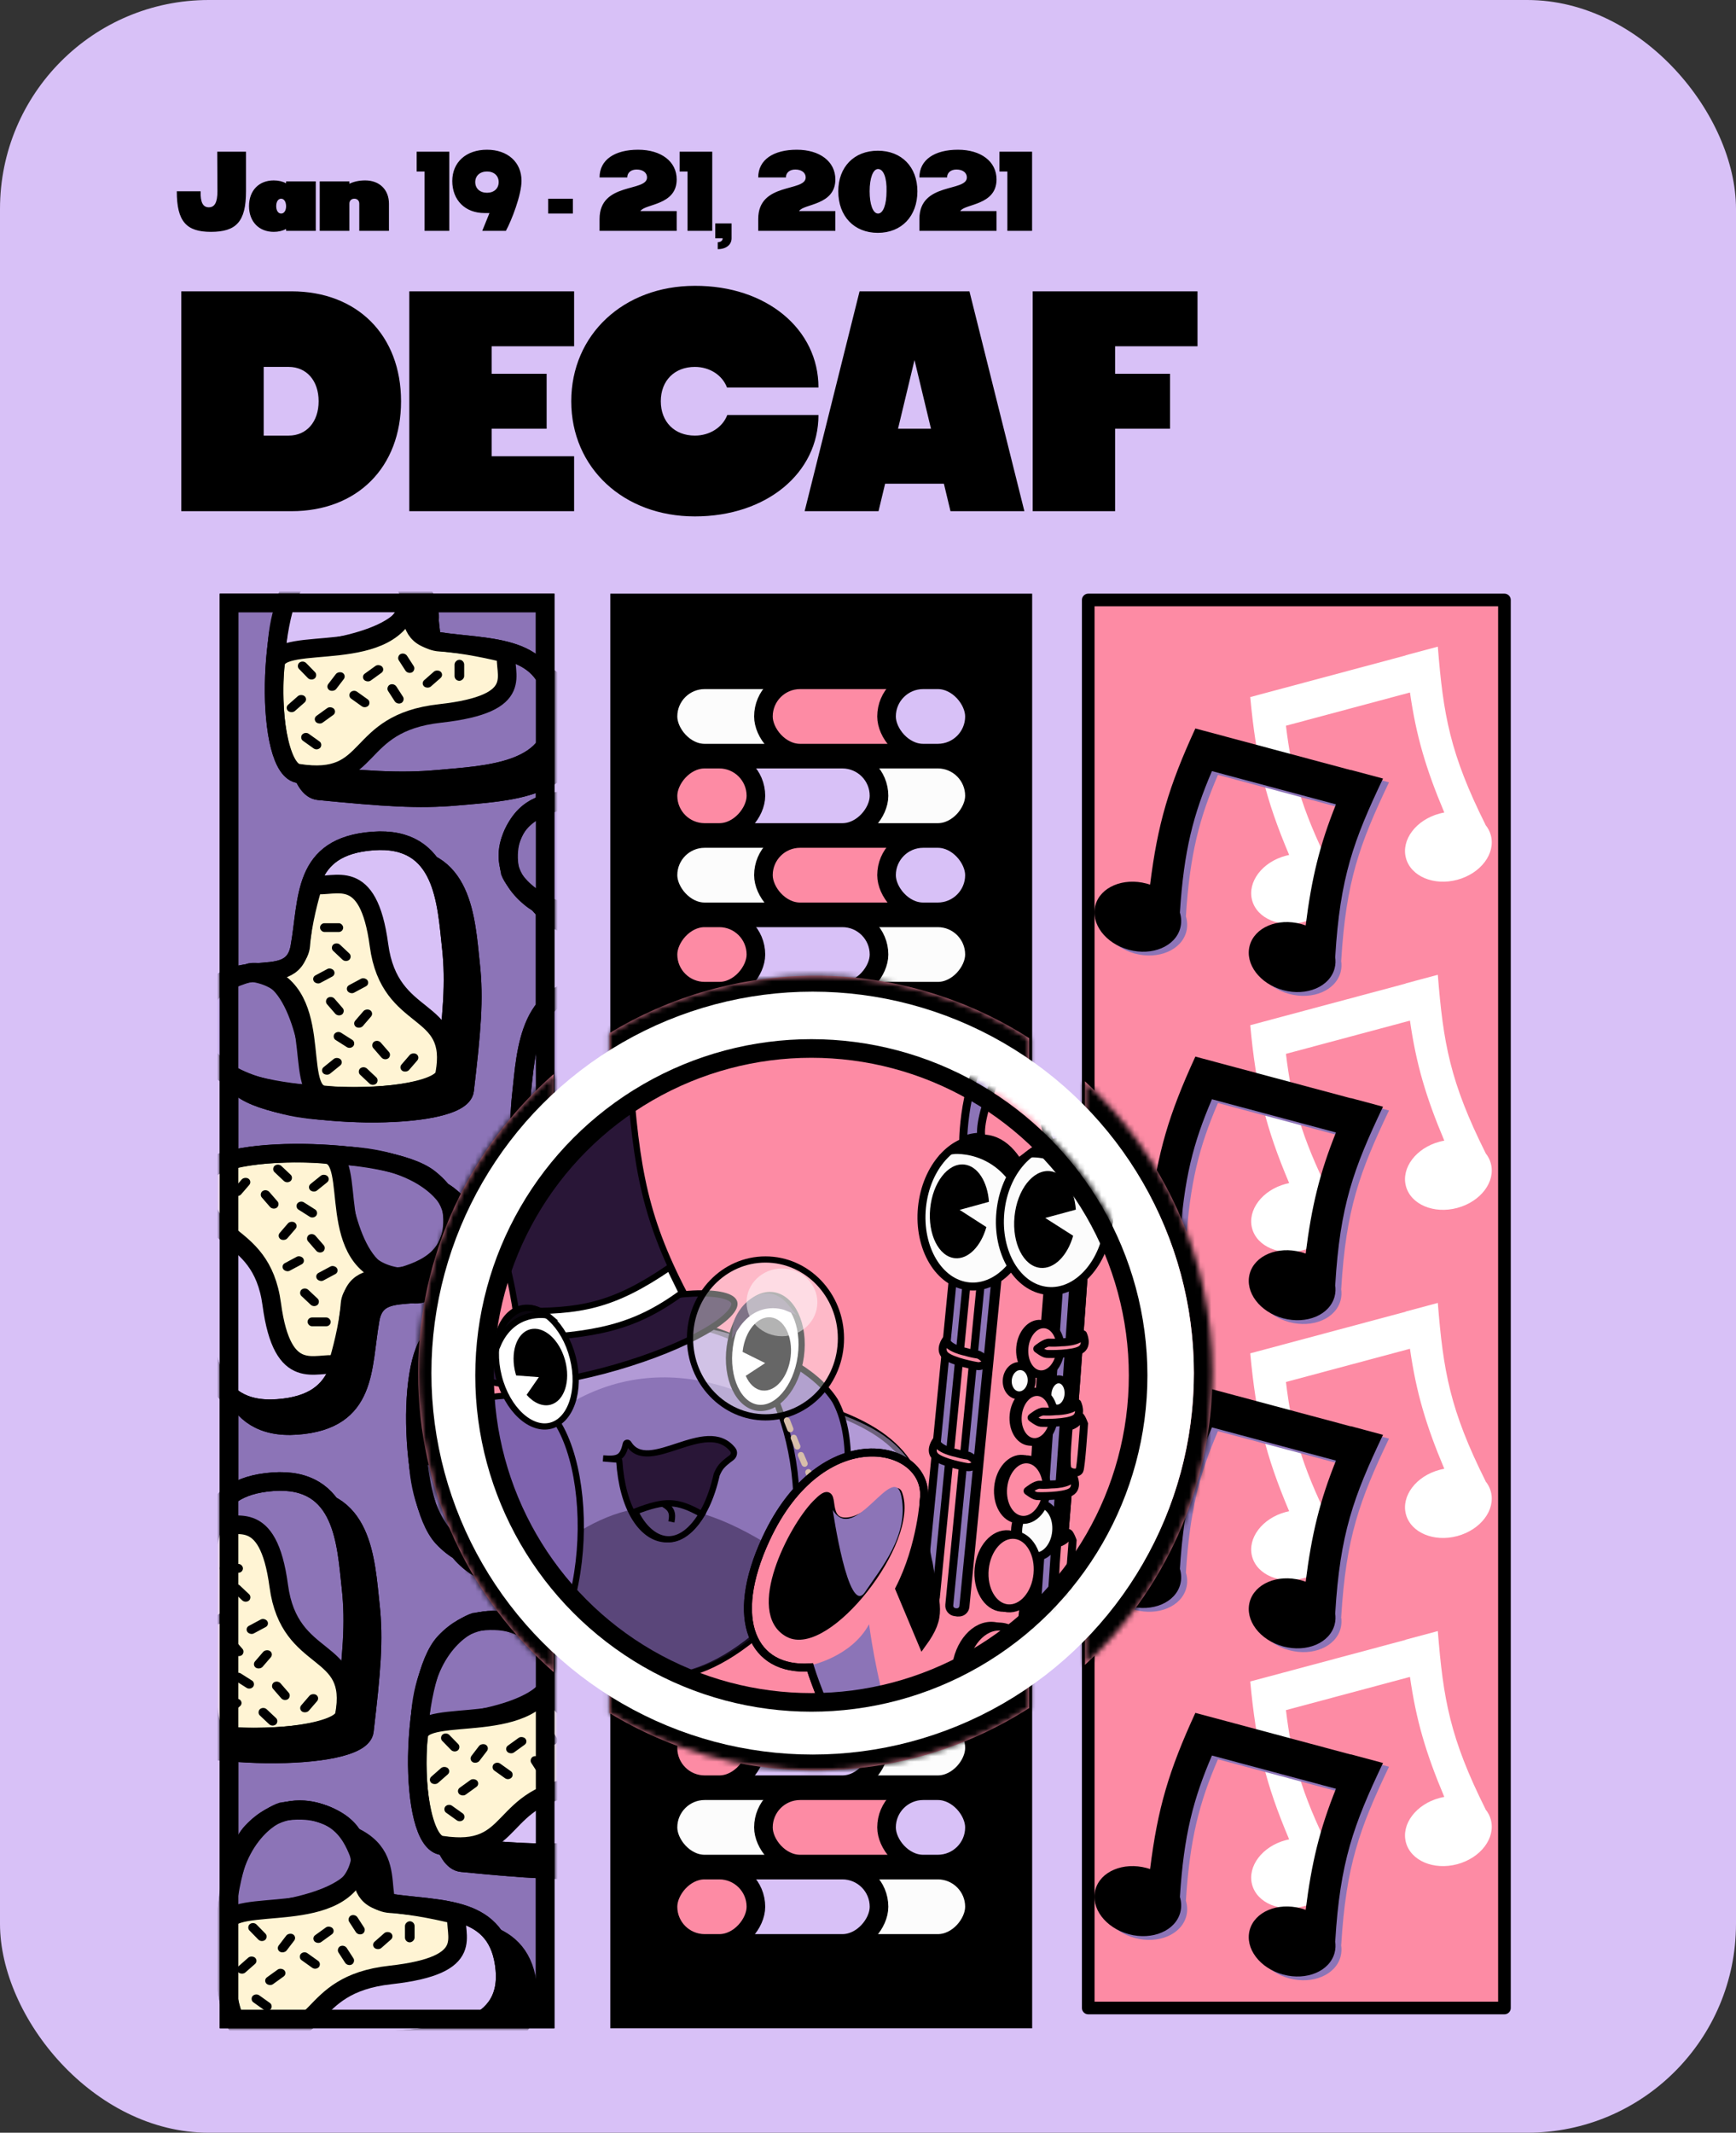<svg width="316" height="388" viewBox="0 0 316 388" fill="none" xmlns="http://www.w3.org/2000/svg">
<rect x="0" y="0" width="316" height="388" fill="#333333" stroke="none"/>
<rect width="316" height="388" rx="38" fill="#D8C1F7"/>
<path d="M53.05 53H33V93H53.05C65.05 93 73 85 73 73C73 61 65.05 53 53.05 53ZM52.55 79.25H48V66.75H52.55C55.8 66.75 58 69.25 58 73C58 76.75 55.8 79.25 52.55 79.25ZM104.504 63V53H74.504V93H104.504V83H89.504V78H99.504V68H89.504V63H104.504ZM148.984 75.5H132.384C131.534 77.75 129.184 79.25 126.484 79.25C122.784 79.25 120.284 76.75 120.284 73C120.284 69.25 122.784 66.75 126.484 66.75C129.184 66.75 131.484 68.25 132.334 70.5H148.984C148.984 59.85 139.484 51.95 126.484 52C113.484 52 103.984 60.9 103.984 73C103.984 85.1 113.484 93.95 126.484 93.95C139.484 93.95 148.984 86.1 148.984 75.5ZM173.015 93H186.465L176.465 53H156.465L146.465 93H159.915L161.115 88H171.815L173.015 93ZM163.465 78L166.465 65.5L169.465 78H163.465ZM217.98 63V53H187.98V93H202.98V78H212.98V68H202.98V63H217.98Z" fill="black"/>
<path d="M38.39 42.18C42.962 42.18 44.78 40.38 44.78 34.8V27.6H39.542L39.578 34.8C39.578 36.798 39.092 37.716 38.012 37.716C36.932 37.716 36.464 36.798 36.518 34.8H32.18C32.18 40.344 33.962 42.18 38.39 42.18ZM52.078 33V33.342C51.43 33 50.674 32.82 49.828 32.82C47.11 32.82 45.328 34.692 45.328 37.5C45.328 40.308 47.128 42.18 49.828 42.18C50.674 42.18 51.43 42 52.078 41.658V42H57.478V33H52.078ZM51.178 38.85C50.638 38.85 50.278 38.31 50.278 37.5C50.278 36.69 50.638 36.15 51.178 36.15C51.7 36.15 52.06 36.69 52.078 37.5C52.078 38.31 51.718 38.85 51.178 38.85ZM66.48 32.82C65.364 32.82 64.392 33.036 63.6 33.432V33H58.2V42H63.6V37.05C63.6 36.51 63.96 36.15 64.5 36.15C65.04 36.15 65.4 36.51 65.4 37.05V42H70.8V37.05C70.8 34.512 69.072 32.82 66.48 32.82ZM77.284 42H81.784V27.6H75.844V31.2H77.284V42ZM87.784 42H92.086C93.112 40.128 94.93 35.466 94.93 32.892C94.93 29.508 92.41 27.24 88.648 27.24C84.85 27.24 82.33 29.508 82.33 32.928C82.33 36.42 84.67 38.76 88.198 38.76H89.098L87.784 42ZM88.648 35.07C87.37 35.07 86.506 34.296 86.506 33.126C86.506 31.974 87.37 31.2 88.648 31.2C89.926 31.2 90.772 31.974 90.772 33.126C90.772 34.296 89.926 35.07 88.648 35.07ZM99.785 38.85H104.285V36.15H99.785V38.85ZM123.177 32.64C123.177 29.4 120.369 27.24 116.157 27.24C111.945 27.24 109.137 29.04 109.137 32.28H114.177C114.177 31.416 114.861 30.84 115.887 30.84C117.021 30.84 117.777 31.416 117.777 32.28C117.777 34.98 109.137 33.072 109.137 39.84V42H123.177V38.4H116.571C117.399 37.05 123.177 37.392 123.177 32.64ZM125.149 42H129.649V27.6H123.709V31.2H125.149V42ZM130.646 45.33C132.158 45.33 133.166 44.538 133.166 43.35V40.65H130.196V43.35H131.546C131.546 43.782 131.186 44.07 130.646 44.07V45.33ZM152.058 32.64C152.058 29.4 149.25 27.24 145.038 27.24C140.826 27.24 138.018 29.04 138.018 32.28H143.058C143.058 31.416 143.742 30.84 144.768 30.84C145.902 30.84 146.658 31.416 146.658 32.28C146.658 34.98 138.018 33.072 138.018 39.84V42H152.058V38.4H145.452C146.28 37.05 152.058 37.392 152.058 32.64ZM159.79 42.36C164.11 42.36 166.99 39.336 166.99 34.8C166.99 30.372 164.11 27.42 159.79 27.42C155.47 27.42 152.59 30.372 152.59 34.8C152.59 39.336 155.47 42.36 159.79 42.36ZM159.826 38.85C158.926 38.85 158.296 37.23 158.296 34.8C158.296 32.37 158.926 30.75 159.826 30.75C160.834 30.75 161.446 32.37 161.374 34.8C161.374 37.23 160.762 38.85 159.826 38.85ZM181.396 32.64C181.396 29.4 178.588 27.24 174.376 27.24C170.164 27.24 167.356 29.04 167.356 32.28H172.396C172.396 31.416 173.08 30.84 174.106 30.84C175.24 30.84 175.996 31.416 175.996 32.28C175.996 34.98 167.356 33.072 167.356 39.84V42H181.396V38.4H174.79C175.618 37.05 181.396 37.392 181.396 32.64ZM183.368 42H187.868V27.6H181.928V31.2H183.368V42Z" fill="black"/>
<rect x="1.693" y="-1.693" width="73.407" height="257.615" transform="matrix(1 0 0 -1 111.089 365.615)" fill="black" stroke="black" stroke-width="3.385"/>
<rect x="121.594" y="123.671" width="55.782" height="13.343" rx="6.671" fill="#FCFCFC" stroke="black" stroke-width="3.385" stroke-linejoin="round"/>
<rect x="138.966" y="123.671" width="38.41" height="13.343" rx="6.671" fill="#FD8BA4" stroke="black" stroke-width="3.385" stroke-linejoin="round"/>
<rect x="161.375" y="123.671" width="16.002" height="13.343" rx="6.671" fill="#D8C1F7" stroke="black" stroke-width="3.385" stroke-linejoin="round"/>
<rect x="-1.693" y="1.693" width="55.782" height="13.343" rx="6.671" transform="matrix(-1 0 0 1 175.684 136.414)" fill="#FCFCFC" stroke="black" stroke-width="3.385" stroke-linejoin="round"/>
<rect x="-1.693" y="1.693" width="38.41" height="13.343" rx="6.671" transform="matrix(-1 0 0 1 158.311 136.414)" fill="#D8C1F7" stroke="black" stroke-width="3.385" stroke-linejoin="round"/>
<rect x="-1.693" y="1.693" width="16.002" height="13.343" rx="6.671" transform="matrix(-1 0 0 1 135.903 136.414)" fill="#FD8BA4" stroke="black" stroke-width="3.385" stroke-linejoin="round"/>
<rect x="121.594" y="152.543" width="55.782" height="13.343" rx="6.671" fill="#FCFCFC" stroke="black" stroke-width="3.385" stroke-linejoin="round"/>
<rect x="138.966" y="152.543" width="38.41" height="13.343" rx="6.671" fill="#FD8BA4" stroke="black" stroke-width="3.385" stroke-linejoin="round"/>
<rect x="161.375" y="152.543" width="16.002" height="13.343" rx="6.671" fill="#D8C1F7" stroke="black" stroke-width="3.385" stroke-linejoin="round"/>
<rect x="-1.693" y="1.693" width="55.782" height="13.343" rx="6.671" transform="matrix(-1 0 0 1 175.684 165.287)" fill="#FCFCFC" stroke="black" stroke-width="3.385" stroke-linejoin="round"/>
<rect x="-1.693" y="1.693" width="38.41" height="13.343" rx="6.671" transform="matrix(-1 0 0 1 158.311 165.287)" fill="#D8C1F7" stroke="black" stroke-width="3.385" stroke-linejoin="round"/>
<rect x="-1.693" y="1.693" width="16.002" height="13.343" rx="6.671" transform="matrix(-1 0 0 1 135.903 165.287)" fill="#FD8BA4" stroke="black" stroke-width="3.385" stroke-linejoin="round"/>
<rect x="121.594" y="181.416" width="55.782" height="13.343" rx="6.671" fill="#FCFCFC" stroke="black" stroke-width="3.385" stroke-linejoin="round"/>
<rect x="138.966" y="181.416" width="38.41" height="13.343" rx="6.671" fill="#FD8BA4" stroke="black" stroke-width="3.385" stroke-linejoin="round"/>
<rect x="161.375" y="181.416" width="16.002" height="13.343" rx="6.671" fill="#D8C1F7" stroke="black" stroke-width="3.385" stroke-linejoin="round"/>
<rect x="-1.693" y="1.693" width="55.782" height="13.343" rx="6.671" transform="matrix(-1 0 0 1 175.684 194.16)" fill="#FCFCFC" stroke="black" stroke-width="3.385" stroke-linejoin="round"/>
<rect x="-1.693" y="1.693" width="38.41" height="13.343" rx="6.671" transform="matrix(-1 0 0 1 158.311 194.16)" fill="#D8C1F7" stroke="black" stroke-width="3.385" stroke-linejoin="round"/>
<rect x="-1.693" y="1.693" width="16.002" height="13.343" rx="6.671" transform="matrix(-1 0 0 1 135.903 194.16)" fill="#FD8BA4" stroke="black" stroke-width="3.385" stroke-linejoin="round"/>
<rect x="121.594" y="210.289" width="55.782" height="13.343" rx="6.671" fill="#FCFCFC" stroke="black" stroke-width="3.385" stroke-linejoin="round"/>
<rect x="138.966" y="210.289" width="38.41" height="13.343" rx="6.671" fill="#FD8BA4" stroke="black" stroke-width="3.385" stroke-linejoin="round"/>
<rect x="161.375" y="210.289" width="16.002" height="13.343" rx="6.671" fill="#D8C1F7" stroke="black" stroke-width="3.385" stroke-linejoin="round"/>
<rect x="-1.693" y="1.693" width="55.782" height="13.343" rx="6.671" transform="matrix(-1 0 0 1 175.684 223.033)" fill="#FCFCFC" stroke="black" stroke-width="3.385" stroke-linejoin="round"/>
<rect x="-1.693" y="1.693" width="38.41" height="13.343" rx="6.671" transform="matrix(-1 0 0 1 158.311 223.033)" fill="#D8C1F7" stroke="black" stroke-width="3.385" stroke-linejoin="round"/>
<rect x="-1.693" y="1.693" width="16.002" height="13.343" rx="6.671" transform="matrix(-1 0 0 1 135.903 223.033)" fill="#FD8BA4" stroke="black" stroke-width="3.385" stroke-linejoin="round"/>
<rect x="121.594" y="239.161" width="55.782" height="13.343" rx="6.671" fill="#FCFCFC" stroke="black" stroke-width="3.385" stroke-linejoin="round"/>
<rect x="138.966" y="239.161" width="38.41" height="13.343" rx="6.671" fill="#FD8BA4" stroke="black" stroke-width="3.385" stroke-linejoin="round"/>
<rect x="161.375" y="239.161" width="16.002" height="13.343" rx="6.671" fill="#D8C1F7" stroke="black" stroke-width="3.385" stroke-linejoin="round"/>
<rect x="-1.693" y="1.693" width="55.782" height="13.343" rx="6.671" transform="matrix(-1 0 0 1 175.684 251.905)" fill="#FCFCFC" stroke="black" stroke-width="3.385" stroke-linejoin="round"/>
<rect x="-1.693" y="1.693" width="38.41" height="13.343" rx="6.671" transform="matrix(-1 0 0 1 158.311 251.905)" fill="#D8C1F7" stroke="black" stroke-width="3.385" stroke-linejoin="round"/>
<rect x="-1.693" y="1.693" width="16.002" height="13.343" rx="6.671" transform="matrix(-1 0 0 1 135.903 251.905)" fill="#FD8BA4" stroke="black" stroke-width="3.385" stroke-linejoin="round"/>
<rect x="121.594" y="268.034" width="55.782" height="13.343" rx="6.671" fill="#FCFCFC" stroke="black" stroke-width="3.385" stroke-linejoin="round"/>
<rect x="138.966" y="268.034" width="38.41" height="13.343" rx="6.671" fill="#FD8BA4" stroke="black" stroke-width="3.385" stroke-linejoin="round"/>
<rect x="161.375" y="268.034" width="16.002" height="13.343" rx="6.671" fill="#D8C1F7" stroke="black" stroke-width="3.385" stroke-linejoin="round"/>
<rect x="-1.693" y="1.693" width="55.782" height="13.343" rx="6.671" transform="matrix(-1 0 0 1 175.684 280.778)" fill="#FCFCFC" stroke="black" stroke-width="3.385" stroke-linejoin="round"/>
<rect x="-1.693" y="1.693" width="38.41" height="13.343" rx="6.671" transform="matrix(-1 0 0 1 158.311 280.778)" fill="#D8C1F7" stroke="black" stroke-width="3.385" stroke-linejoin="round"/>
<rect x="-1.693" y="1.693" width="16.002" height="13.343" rx="6.671" transform="matrix(-1 0 0 1 135.903 280.778)" fill="#FD8BA4" stroke="black" stroke-width="3.385" stroke-linejoin="round"/>
<rect x="121.594" y="296.907" width="55.782" height="13.343" rx="6.671" fill="#FCFCFC" stroke="black" stroke-width="3.385" stroke-linejoin="round"/>
<rect x="138.966" y="296.907" width="38.41" height="13.343" rx="6.671" fill="#FD8BA4" stroke="black" stroke-width="3.385" stroke-linejoin="round"/>
<rect x="161.375" y="296.907" width="16.002" height="13.343" rx="6.671" fill="#D8C1F7" stroke="black" stroke-width="3.385" stroke-linejoin="round"/>
<rect x="-1.693" y="1.693" width="55.782" height="13.343" rx="6.671" transform="matrix(-1 0 0 1 175.684 309.651)" fill="#FCFCFC" stroke="black" stroke-width="3.385" stroke-linejoin="round"/>
<rect x="-1.693" y="1.693" width="38.41" height="13.343" rx="6.671" transform="matrix(-1 0 0 1 158.311 309.651)" fill="#D8C1F7" stroke="black" stroke-width="3.385" stroke-linejoin="round"/>
<rect x="-1.693" y="1.693" width="16.002" height="13.343" rx="6.671" transform="matrix(-1 0 0 1 135.903 309.651)" fill="#FD8BA4" stroke="black" stroke-width="3.385" stroke-linejoin="round"/>
<rect x="121.594" y="325.78" width="55.782" height="13.343" rx="6.671" fill="#FCFCFC" stroke="black" stroke-width="3.385" stroke-linejoin="round"/>
<rect x="138.966" y="325.78" width="38.41" height="13.343" rx="6.671" fill="#FD8BA4" stroke="black" stroke-width="3.385" stroke-linejoin="round"/>
<rect x="161.375" y="325.78" width="16.002" height="13.343" rx="6.671" fill="#D8C1F7" stroke="black" stroke-width="3.385" stroke-linejoin="round"/>
<rect x="-1.693" y="1.693" width="55.782" height="13.343" rx="6.671" transform="matrix(-1 0 0 1 175.684 338.523)" fill="#FCFCFC" stroke="black" stroke-width="3.385" stroke-linejoin="round"/>
<rect x="-1.693" y="1.693" width="38.41" height="13.343" rx="6.671" transform="matrix(-1 0 0 1 158.311 338.523)" fill="#D8C1F7" stroke="black" stroke-width="3.385" stroke-linejoin="round"/>
<rect x="-1.693" y="1.693" width="16.002" height="13.343" rx="6.671" transform="matrix(-1 0 0 1 135.903 338.523)" fill="#FD8BA4" stroke="black" stroke-width="3.385" stroke-linejoin="round"/>
<rect x="41.693" y="109.693" width="57.536" height="257.615" fill="#8C74B7" stroke="black" stroke-width="3.385"/>
<mask id="mask0" mask-type="alpha" maskUnits="userSpaceOnUse" x="40" y="108" width="61" height="261">
<rect x="41.693" y="109.693" width="57.536" height="257.615" fill="#E55B42" stroke="black" stroke-width="3.385"/>
</mask>
<g mask="url(#mask0)">
<path d="M58.002 143.858C51.573 143.234 52.085 113.562 58.416 106.841C62.627 102.37 67.364 102.37 70.4 103.299C83.623 107.345 73.558 118.309 83.208 119.746C92.858 121.183 103.385 120.065 104.437 131.882C105.49 143.698 91.981 144.046 83.208 144.844C76.136 145.488 69.82 145.004 58.002 143.858Z" fill="black" stroke="black" stroke-width="3.385"/>
<path d="M63.855 103.168C74.382 101.571 76.838 107.958 78.178 111.606C79.161 119.271 61.925 121.691 53.854 122.01C54.205 107.958 61.983 103.753 63.855 103.168Z" fill="black" stroke="black" stroke-width="3.385"/>
<mask id="mask1" mask-type="alpha" maskUnits="userSpaceOnUse" x="52" y="102" width="52" height="45">
<path d="M58.168 143.933C52.118 143.331 52.6 114.673 58.558 108.18C62.521 103.862 66.98 103.862 69.838 104.76C82.283 108.668 72.81 119.257 81.892 120.645C90.974 122.033 100.882 120.953 101.873 132.366C102.863 143.779 90.148 144.115 81.892 144.886C75.236 145.508 69.292 145.04 58.168 143.933Z" fill="black" stroke="black" stroke-width="3.385"/>
</mask>
<g mask="url(#mask1)">
<path d="M83.617 132.868C99.758 131.08 94.963 125.552 95.723 121.985C93.501 121.4 87.968 120.165 83.617 119.91C79.266 119.654 77.891 114.239 78.066 112.27C75.434 124.565 54.356 118.326 53.679 123.767C52.626 132.23 54.403 143.206 57.714 143.727C71.925 145.962 67.476 134.657 83.617 132.868Z" fill="black" stroke="black" stroke-width="3.385"/>
</g>
<rect x="88.003" y="123.103" width="3.832" height="1.754" rx="0.877" transform="rotate(90 88.003 123.103)" fill="black"/>
<rect width="4.033" height="1.675" rx="0.837" transform="matrix(-0.751 0.66 -0.728 -0.686 84.337 125.86)" fill="black"/>
<rect width="4.033" height="1.675" rx="0.837" transform="matrix(-0.751 0.66 -0.728 -0.686 59.581 130.32)" fill="black"/>
<rect width="4.071" height="1.659" rx="0.829" transform="matrix(-0.814 -0.581 0.653 -0.757 70.05 132.052)" fill="black"/>
<rect width="4.071" height="1.659" rx="0.829" transform="matrix(-0.814 -0.581 0.653 -0.757 61.277 139.716)" fill="black"/>
<rect width="3.96" height="1.704" rx="0.852" transform="matrix(-0.608 0.794 -0.844 -0.536 66.599 125.948)" fill="black"/>
<rect width="3.933" height="1.715" rx="0.858" transform="matrix(0.543 0.84 -0.882 0.472 77.146 121.674)" fill="black"/>
<rect width="3.933" height="1.715" rx="0.858" transform="matrix(0.543 0.84 -0.882 0.472 75.198 127.255)" fill="black"/>
<rect width="4.069" height="1.659" rx="0.83" transform="matrix(-0.811 0.585 -0.656 -0.755 73.616 124.994)" fill="black"/>
<rect width="4.069" height="1.659" rx="0.83" transform="matrix(-0.811 0.585 -0.656 -0.755 64.844 132.658)" fill="black"/>
<rect width="4.003" height="1.687" rx="0.843" transform="matrix(0.698 0.716 -0.778 0.628 58.656 123.103)" fill="black"/>
<path d="M58.002 143.858C51.545 143.231 52.085 113.562 58.416 106.841C62.627 102.37 67.364 102.37 70.4 103.299C83.623 107.345 73.558 118.309 83.208 119.746C92.858 121.183 103.385 120.065 104.437 131.882C105.49 143.698 91.981 144.046 83.208 144.844C76.136 145.488 69.82 145.004 58.002 143.858Z" fill="black" stroke="black" stroke-width="3.385"/>
<path d="M141.065 167.04C140.38 172.89 107.778 172.424 100.393 166.663C95.48 162.83 95.48 158.519 96.501 155.755C100.947 143.721 112.993 152.881 114.572 144.099C116.152 135.316 114.923 125.736 127.907 124.777C140.89 123.819 141.272 136.115 142.149 144.099C142.857 150.535 142.325 156.284 141.065 167.04Z" fill="black" stroke="black" stroke-width="3.385"/>
<path d="M96.357 161.713C94.603 152.132 101.621 149.896 105.629 148.677C114.05 147.782 116.71 163.469 117.06 170.814C101.621 170.495 97.001 163.416 96.357 161.713Z" fill="black" stroke="black" stroke-width="3.385"/>
<path d="M141.065 167.04C140.377 172.916 107.778 172.424 100.393 166.663C95.48 162.83 95.48 158.519 96.501 155.755C100.947 143.721 112.993 152.881 114.572 144.099C116.152 135.316 114.923 125.736 127.907 124.777C140.89 123.819 141.272 136.115 142.149 144.099C142.857 150.535 142.325 156.284 141.065 167.04Z" fill="black" stroke="black" stroke-width="3.385"/>
<path d="M84.571 198.337C83.886 204.188 51.284 203.722 43.898 197.96C38.986 194.128 38.986 189.816 40.007 187.053C44.453 175.018 56.499 184.178 58.078 175.396C59.657 166.614 58.429 157.033 71.412 156.075C84.395 155.117 84.778 167.412 85.655 175.396C86.362 181.832 85.83 187.581 84.571 198.337Z" fill="black" stroke="black" stroke-width="3.385"/>
<path d="M39.863 193.01C38.108 183.429 45.126 181.194 49.135 179.974C57.556 179.08 60.215 194.766 60.566 202.112C45.126 201.792 40.506 194.713 39.863 193.01Z" fill="black" stroke="black" stroke-width="3.385"/>
<mask id="mask2" mask-type="alpha" maskUnits="userSpaceOnUse" x="39" y="156" width="49" height="48">
<path d="M84.654 198.185C83.992 203.692 52.504 203.253 45.37 197.83C40.626 194.223 40.626 190.166 41.612 187.565C45.906 176.238 57.541 184.859 59.066 176.594C60.591 168.328 59.405 159.311 71.944 158.409C84.484 157.507 84.853 169.079 85.701 176.594C86.384 182.651 85.87 188.062 84.654 198.185Z" fill="black" stroke="black" stroke-width="3.385"/>
</mask>
<g mask="url(#mask2)">
<path d="M72.496 175.024C70.531 160.333 64.457 164.698 60.539 164.006C59.895 166.029 58.538 171.064 58.258 175.024C57.977 178.984 52.027 180.236 49.864 180.076C63.373 182.471 56.517 201.655 62.496 202.271C71.795 203.229 83.855 201.612 84.427 198.599C86.883 185.665 74.462 189.714 72.496 175.024Z" fill="black" stroke="black" stroke-width="3.385"/>
</g>
<rect x="61.767" y="171.032" width="4.211" height="1.597" rx="0.798" fill="black"/>
<rect width="4.019" height="1.68" rx="0.84" transform="matrix(0.728 0.686 -0.751 0.66 64.796 174.368)" fill="black"/>
<rect width="4.019" height="1.68" rx="0.84" transform="matrix(0.728 0.686 -0.751 0.66 69.696 196.9)" fill="black"/>
<rect width="3.981" height="1.696" rx="0.848" transform="matrix(-0.653 0.757 -0.814 -0.581 71.599 187.372)" fill="black"/>
<rect width="3.981" height="1.696" rx="0.848" transform="matrix(-0.653 0.757 -0.814 -0.581 80.02 195.356)" fill="black"/>
<rect width="4.091" height="1.65" rx="0.825" transform="matrix(0.844 0.536 -0.608 0.794 64.892 190.513)" fill="black"/>
<rect width="4.117" height="1.639" rx="0.819" transform="matrix(0.882 -0.472 0.543 0.84 60.197 180.913)" fill="black"/>
<rect width="4.117" height="1.639" rx="0.819" transform="matrix(0.882 -0.472 0.543 0.84 66.328 182.686)" fill="black"/>
<rect width="3.982" height="1.695" rx="0.848" transform="matrix(0.656 0.755 -0.811 0.585 63.844 184.126)" fill="black"/>
<rect width="3.982" height="1.695" rx="0.848" transform="matrix(0.656 0.755 -0.811 0.585 72.266 192.11)" fill="black"/>
<rect width="4.048" height="1.668" rx="0.834" transform="matrix(0.778 -0.628 0.698 0.716 61.767 197.742)" fill="black"/>
<path d="M84.571 198.337C83.883 204.213 51.284 203.722 43.898 197.96C38.986 194.128 38.986 189.816 40.007 187.053C44.453 175.018 56.499 184.178 58.078 175.396C59.657 166.614 58.429 157.033 71.412 156.075C84.395 155.117 84.778 167.412 85.655 175.396C86.362 181.832 85.83 187.581 84.571 198.337Z" fill="black" stroke="black" stroke-width="3.385"/>
<path d="M84.064 338.867C77.636 338.244 78.148 308.572 84.479 301.85C88.689 297.379 93.427 297.379 96.463 298.309C109.686 302.355 99.621 313.319 109.271 314.756C118.921 316.193 129.447 315.075 130.5 326.891C131.553 338.708 118.043 339.056 109.271 339.854C102.199 340.498 95.883 340.014 84.064 338.867Z" fill="black" stroke="black" stroke-width="3.385"/>
<path d="M89.918 298.178C100.445 296.581 102.901 302.968 104.241 306.616C105.223 314.28 87.988 316.701 79.917 317.02C80.268 302.968 88.046 298.763 89.918 298.178Z" fill="black" stroke="black" stroke-width="3.385"/>
<mask id="mask3" mask-type="alpha" maskUnits="userSpaceOnUse" x="78" y="297" width="52" height="45">
<path d="M84.231 338.943C78.181 338.34 78.663 309.682 84.621 303.19C88.584 298.872 93.043 298.872 95.901 299.769C108.345 303.678 98.873 314.267 107.955 315.655C117.037 317.043 126.945 315.963 127.935 327.376C128.926 338.788 116.211 339.125 107.955 339.896C101.299 340.517 95.355 340.05 84.231 338.943Z" fill="black" stroke="black" stroke-width="3.385"/>
</mask>
<g mask="url(#mask3)">
<path d="M109.68 327.878C125.821 326.09 121.025 320.561 121.786 316.995C119.563 316.41 114.031 315.175 109.68 314.919C105.329 314.664 103.954 309.249 104.129 307.279C101.497 319.575 80.418 313.335 79.742 318.776C78.689 327.239 80.466 338.215 83.777 338.736C97.988 340.972 93.539 329.667 109.68 327.878Z" fill="black" stroke="black" stroke-width="3.385"/>
</g>
<rect width="4.033" height="1.675" rx="0.837" transform="matrix(-0.751 0.66 -0.728 -0.686 85.643 325.329)" fill="black"/>
<rect width="4.071" height="1.659" rx="0.829" transform="matrix(-0.814 -0.581 0.653 -0.757 96.112 327.061)" fill="black"/>
<rect width="4.071" height="1.659" rx="0.829" transform="matrix(-0.814 -0.581 0.653 -0.757 87.34 334.726)" fill="black"/>
<rect width="3.96" height="1.704" rx="0.852" transform="matrix(-0.608 0.794 -0.844 -0.536 92.661 320.958)" fill="black"/>
<rect width="3.933" height="1.715" rx="0.858" transform="matrix(0.543 0.84 -0.882 0.472 101.261 322.264)" fill="black"/>
<rect width="4.069" height="1.659" rx="0.83" transform="matrix(-0.811 0.585 -0.656 -0.755 99.679 320.003)" fill="black"/>
<rect width="4.069" height="1.659" rx="0.83" transform="matrix(-0.811 0.585 -0.656 -0.755 90.907 327.668)" fill="black"/>
<rect width="4.003" height="1.687" rx="0.843" transform="matrix(0.698 0.716 -0.778 0.628 84.719 318.113)" fill="black"/>
<path d="M84.064 338.867C77.608 338.241 78.148 308.572 84.479 301.85C88.689 297.379 93.427 297.379 96.463 298.309C109.686 302.355 99.621 313.319 109.271 314.756C118.921 316.193 129.447 315.075 130.5 326.891C131.553 338.708 118.043 339.056 109.271 339.854C102.199 340.498 95.883 340.014 84.064 338.867Z" fill="black" stroke="black" stroke-width="3.385"/>
<path d="M66.324 314.903C65.639 320.754 33.037 320.288 25.652 314.526C20.739 310.694 20.739 306.383 21.76 303.619C26.206 291.585 38.252 300.745 39.831 291.962C41.41 283.18 40.182 273.599 53.166 272.641C66.149 271.683 66.531 283.978 67.408 291.962C68.116 298.399 67.584 304.147 66.324 314.903Z" fill="black" stroke="black" stroke-width="3.385"/>
<path d="M21.616 309.576C19.862 299.995 26.88 297.76 30.888 296.54C39.309 295.646 41.968 311.333 42.319 318.678C26.88 318.359 22.26 311.279 21.616 309.576Z" fill="black" stroke="black" stroke-width="3.385"/>
<mask id="mask4" mask-type="alpha" maskUnits="userSpaceOnUse" x="21" y="273" width="49" height="48">
<path d="M66.407 314.752C65.745 320.258 34.257 319.819 27.124 314.397C22.379 310.79 22.379 306.732 23.365 304.131C27.66 292.805 39.294 301.426 40.819 293.16C42.344 284.894 41.158 275.877 53.698 274.975C66.237 274.074 66.607 285.646 67.454 293.16C68.137 299.218 67.624 304.628 66.407 314.752Z" fill="black" stroke="black" stroke-width="3.385"/>
</mask>
<g mask="url(#mask4)">
<path d="M54.25 291.59C52.285 276.9 46.21 281.264 42.292 280.572C41.649 282.595 40.292 287.63 40.011 291.59C39.73 295.55 33.781 296.802 31.617 296.642C45.127 299.037 38.271 318.222 44.249 318.838C53.548 319.796 65.608 318.179 66.18 315.165C68.637 302.231 56.215 306.281 54.25 291.59Z" fill="black" stroke="black" stroke-width="3.385"/>
</g>
<rect x="43.52" y="287.598" width="4.211" height="1.597" rx="0.798" fill="black"/>
<rect width="4.019" height="1.68" rx="0.84" transform="matrix(0.728 0.686 -0.751 0.66 46.549 290.934)" fill="black"/>
<rect width="4.019" height="1.68" rx="0.84" transform="matrix(0.728 0.686 -0.751 0.66 51.449 313.466)" fill="black"/>
<rect width="3.981" height="1.696" rx="0.848" transform="matrix(-0.653 0.757 -0.814 -0.581 53.352 303.938)" fill="black"/>
<rect width="3.981" height="1.696" rx="0.848" transform="matrix(-0.653 0.757 -0.814 -0.581 61.774 311.922)" fill="black"/>
<rect width="4.091" height="1.65" rx="0.825" transform="matrix(0.844 0.536 -0.608 0.794 46.646 307.079)" fill="black"/>
<rect width="4.117" height="1.639" rx="0.819" transform="matrix(0.882 -0.472 0.543 0.84 41.95 297.479)" fill="black"/>
<rect width="4.117" height="1.639" rx="0.819" transform="matrix(0.882 -0.472 0.543 0.84 48.082 299.253)" fill="black"/>
<rect width="3.982" height="1.695" rx="0.848" transform="matrix(0.656 0.755 -0.811 0.585 45.598 300.692)" fill="black"/>
<rect width="3.982" height="1.695" rx="0.848" transform="matrix(0.656 0.755 -0.811 0.585 54.019 308.676)" fill="black"/>
<rect width="4.048" height="1.668" rx="0.834" transform="matrix(0.778 -0.628 0.698 0.716 43.52 314.308)" fill="black"/>
<path d="M66.324 314.903C65.636 320.78 33.037 320.288 25.652 314.526C20.739 310.694 20.739 306.383 21.76 303.619C26.206 291.585 38.252 300.745 39.831 291.962C41.41 283.18 40.182 273.599 53.166 272.641C66.149 271.683 66.531 283.978 67.408 291.962C68.116 298.399 67.584 304.147 66.324 314.903Z" fill="black" stroke="black" stroke-width="3.385"/>
<path d="M99.502 225.163C100.188 231.014 132.789 230.548 140.175 224.786C145.087 220.954 145.087 216.643 144.066 213.879C139.62 201.845 127.574 211.005 125.995 202.222C124.416 193.44 125.644 183.859 112.661 182.901C99.678 181.943 99.295 194.238 98.418 202.222C97.711 208.659 98.243 214.407 99.502 225.163Z" fill="black" stroke="black" stroke-width="3.385"/>
<mask id="mask5" mask-type="alpha" maskUnits="userSpaceOnUse" x="96" y="183" width="49" height="48">
<path d="M99.419 225.012C100.081 230.518 131.569 230.079 138.703 224.657C143.447 221.05 143.447 216.992 142.461 214.391C138.167 203.065 126.532 211.686 125.007 203.42C123.482 195.154 124.668 186.137 112.129 185.235C99.589 184.333 99.22 195.906 98.372 203.42C97.689 209.478 98.203 214.888 99.419 225.012Z" fill="black" stroke="black" stroke-width="3.385"/>
</mask>
<g mask="url(#mask5)">
<path d="M111.577 201.85C113.542 187.16 119.616 191.524 123.535 190.832C124.178 192.855 125.535 197.89 125.815 201.85C126.096 205.81 132.046 207.062 134.21 206.902C120.7 209.297 127.556 228.482 121.577 229.098C112.278 230.056 100.219 228.439 99.646 225.425C97.19 212.491 109.612 216.541 111.577 201.85Z" fill="black" stroke="black" stroke-width="3.385"/>
</g>
<path d="M99.502 225.163C100.191 231.039 132.789 230.548 140.175 224.786C145.087 220.954 145.087 216.643 144.066 213.879C139.62 201.845 127.574 211.005 125.995 202.222C124.416 193.44 125.644 183.859 112.661 182.901C99.678 181.943 99.295 194.238 98.418 202.222C97.711 208.659 98.243 214.407 99.502 225.163Z" fill="black" stroke="black" stroke-width="3.385"/>
<path d="M40.903 217.05C41.588 211.199 74.189 211.665 81.575 217.427C86.488 221.259 86.488 225.57 85.466 228.334C81.02 240.368 68.974 231.208 67.395 239.991C65.816 248.773 67.044 258.354 54.061 259.312C41.078 260.27 40.696 247.975 39.818 239.991C39.111 233.554 39.643 227.806 40.903 217.05Z" fill="black" stroke="black" stroke-width="3.385"/>
<path d="M85.61 222.377C87.365 231.958 80.347 234.193 76.339 235.413C67.917 236.307 65.258 220.62 64.907 213.275C80.347 213.594 84.967 220.674 85.61 222.377Z" fill="black" stroke="black" stroke-width="3.385"/>
<mask id="mask6" mask-type="alpha" maskUnits="userSpaceOnUse" x="37" y="211" width="50" height="48">
<path d="M40.82 217.201C41.481 211.695 72.969 212.134 80.103 217.556C84.848 221.163 84.848 225.221 83.861 227.822C79.567 239.148 67.933 230.527 66.407 238.793C64.882 247.059 66.069 256.076 53.529 256.978C40.989 257.879 40.62 246.307 39.773 238.793C39.09 232.735 39.603 227.325 40.82 217.201Z" fill="black" stroke="black" stroke-width="3.385"/>
</mask>
<g mask="url(#mask6)">
<path d="M52.977 240.363C54.942 255.053 61.016 250.689 64.935 251.381C65.578 249.358 66.935 244.323 67.216 240.363C67.496 236.403 73.446 235.151 75.61 235.311C62.1 232.916 68.956 213.731 62.977 213.115C53.679 212.157 41.619 213.774 41.046 216.788C38.59 229.722 51.012 225.672 52.977 240.363Z" fill="black" stroke="black" stroke-width="3.385"/>
</g>
<rect x="63.707" y="244.355" width="4.211" height="1.597" rx="0.798" transform="rotate(-180 63.707 244.355)" fill="black"/>
<rect width="4.019" height="1.68" rx="0.84" transform="matrix(-0.728 -0.686 0.751 -0.66 60.678 241.019)" fill="black"/>
<rect width="4.019" height="1.68" rx="0.84" transform="matrix(-0.728 -0.686 0.751 -0.66 55.777 218.487)" fill="black"/>
<rect width="3.981" height="1.696" rx="0.848" transform="matrix(0.653 -0.757 0.814 0.581 53.874 228.015)" fill="black"/>
<rect width="3.981" height="1.696" rx="0.848" transform="matrix(0.653 -0.757 0.814 0.581 45.453 220.031)" fill="black"/>
<rect width="4.091" height="1.65" rx="0.825" transform="matrix(-0.844 -0.536 0.608 -0.794 60.581 224.874)" fill="black"/>
<rect width="4.117" height="1.639" rx="0.819" transform="matrix(-0.882 0.472 -0.543 -0.84 65.276 234.474)" fill="black"/>
<rect width="4.117" height="1.639" rx="0.819" transform="matrix(-0.882 0.472 -0.543 -0.84 59.145 232.7)" fill="black"/>
<rect width="3.982" height="1.695" rx="0.848" transform="matrix(-0.656 -0.755 0.811 -0.585 61.629 231.261)" fill="black"/>
<rect width="3.982" height="1.695" rx="0.848" transform="matrix(-0.656 -0.755 0.811 -0.585 53.208 223.277)" fill="black"/>
<rect width="4.048" height="1.668" rx="0.834" transform="matrix(-0.778 0.628 -0.698 -0.716 63.707 217.645)" fill="black"/>
<path d="M40.903 217.05C41.591 211.173 74.189 211.665 81.575 217.427C86.488 221.259 86.488 225.57 85.466 228.334C81.02 240.368 68.974 231.208 67.395 239.991C65.816 248.773 67.044 258.354 54.061 259.312C41.078 260.27 40.696 247.975 39.818 239.991C39.111 233.554 39.643 227.806 40.903 217.05Z" fill="black" stroke="black" stroke-width="3.385"/>
<path d="M83.713 245.791C77.285 246.414 77.797 276.086 84.128 282.808C88.339 287.279 93.076 287.279 96.112 286.349C109.335 282.303 99.27 271.339 108.92 269.902C118.57 268.465 129.097 269.583 130.149 257.767C131.202 245.95 117.692 245.602 108.92 244.804C101.848 244.16 95.532 244.644 83.713 245.791Z" fill="black" stroke="black" stroke-width="3.385"/>
<path d="M89.567 286.48C100.094 288.077 102.55 281.69 103.89 278.042C104.873 270.377 87.637 267.957 79.566 267.638C79.917 281.69 87.695 285.895 89.567 286.48Z" fill="black" stroke="black" stroke-width="3.385"/>
<mask id="mask7" mask-type="alpha" maskUnits="userSpaceOnUse" x="77" y="242" width="53" height="46">
<path d="M83.88 245.715C77.83 246.318 78.312 274.976 84.27 281.468C88.233 285.786 92.692 285.786 95.55 284.889C107.995 280.98 98.522 270.391 107.604 269.003C116.686 267.615 126.594 268.695 127.585 257.282C128.575 245.87 115.861 245.533 107.604 244.762C100.948 244.141 95.004 244.608 83.88 245.715Z" fill="black" stroke="black" stroke-width="3.385"/>
</mask>
<g mask="url(#mask7)">
<path d="M109.329 256.78C125.47 258.568 120.675 264.097 121.435 267.663C119.213 268.248 113.68 269.483 109.329 269.739C104.978 269.994 103.603 275.409 103.778 277.379C101.146 265.083 80.067 271.323 79.391 265.882C78.338 257.419 80.115 246.442 83.426 245.922C97.637 243.686 93.188 254.991 109.329 256.78Z" fill="black" stroke="black" stroke-width="3.385"/>
</g>
<rect width="4.033" height="1.675" rx="0.837" transform="matrix(-0.751 -0.66 -0.728 0.686 85.293 259.329)" fill="black"/>
<rect width="4.071" height="1.659" rx="0.829" transform="matrix(-0.814 0.581 0.653 0.757 95.761 257.597)" fill="black"/>
<rect width="4.071" height="1.659" rx="0.829" transform="matrix(-0.814 0.581 0.653 0.757 86.989 249.932)" fill="black"/>
<rect width="3.96" height="1.704" rx="0.852" transform="matrix(-0.608 -0.794 -0.844 0.536 92.31 263.7)" fill="black"/>
<rect width="3.933" height="1.715" rx="0.858" transform="matrix(0.543 -0.84 -0.882 -0.472 100.91 262.394)" fill="black"/>
<rect width="4.069" height="1.659" rx="0.83" transform="matrix(-0.811 -0.585 -0.656 0.755 99.328 264.654)" fill="black"/>
<rect width="4.069" height="1.659" rx="0.83" transform="matrix(-0.811 -0.585 -0.656 0.755 90.556 256.99)" fill="black"/>
<rect width="4.003" height="1.687" rx="0.843" transform="matrix(0.698 -0.716 -0.778 -0.628 84.368 266.545)" fill="black"/>
<path d="M83.713 245.791C77.257 246.417 77.797 276.086 84.128 282.808C88.339 287.279 93.076 287.279 96.112 286.349C109.335 282.303 99.27 271.339 108.92 269.902C118.57 268.465 129.097 269.583 130.149 257.767C131.202 245.95 117.692 245.602 108.92 244.804C101.848 244.16 95.532 244.644 83.713 245.791Z" fill="black" stroke="black" stroke-width="3.385"/>
<path d="M47.571 373.797C41.143 373.173 41.655 343.501 47.985 336.78C52.196 332.309 56.933 332.309 59.97 333.238C73.192 337.285 63.128 348.248 72.778 349.685C82.427 351.122 92.954 350.004 94.007 361.821C95.06 373.637 81.55 373.985 72.778 374.783C65.706 375.427 59.39 374.943 47.571 373.797Z" fill="black" stroke="black" stroke-width="3.385"/>
<path d="M53.424 333.107C63.951 331.51 66.407 337.897 67.748 341.545C68.73 349.21 51.494 351.63 43.424 351.949C43.775 337.897 51.553 333.693 53.424 333.107Z" fill="black" stroke="black" stroke-width="3.385"/>
<mask id="mask8" mask-type="alpha" maskUnits="userSpaceOnUse" x="41" y="332" width="53" height="45">
<path d="M47.738 373.872C41.688 373.27 42.17 344.612 48.128 338.12C52.091 333.801 56.549 333.801 59.407 334.699C71.852 338.607 62.38 349.196 71.462 350.584C80.544 351.972 90.451 350.892 91.442 362.305C92.433 373.718 79.718 374.054 71.462 374.825C64.806 375.447 58.861 374.979 47.738 373.872Z" fill="black" stroke="black" stroke-width="3.385"/>
</mask>
<g mask="url(#mask8)">
<path d="M73.186 362.808C89.328 361.019 84.532 355.491 85.293 351.924C83.07 351.339 77.538 350.104 73.186 349.849C68.835 349.593 67.46 344.178 67.636 342.209C65.004 354.504 43.925 348.265 43.248 353.706C42.196 362.169 43.972 373.145 47.284 373.666C61.495 375.901 57.045 364.596 73.186 362.808Z" fill="black" stroke="black" stroke-width="3.385"/>
</g>
<rect x="77.573" y="353.042" width="3.832" height="1.754" rx="0.877" transform="rotate(90 77.573 353.042)" fill="black"/>
<rect width="4.033" height="1.675" rx="0.837" transform="matrix(-0.751 0.66 -0.728 -0.686 73.907 355.799)" fill="black"/>
<rect width="4.033" height="1.675" rx="0.837" transform="matrix(-0.751 0.66 -0.728 -0.686 49.15 360.259)" fill="black"/>
<rect width="4.071" height="1.659" rx="0.829" transform="matrix(-0.814 -0.581 0.653 -0.757 59.619 361.991)" fill="black"/>
<rect width="4.071" height="1.659" rx="0.829" transform="matrix(-0.814 -0.581 0.653 -0.757 50.847 369.655)" fill="black"/>
<rect width="3.96" height="1.704" rx="0.852" transform="matrix(-0.608 0.794 -0.844 -0.536 56.168 355.887)" fill="black"/>
<rect width="3.933" height="1.715" rx="0.858" transform="matrix(0.543 0.84 -0.882 0.472 66.716 351.613)" fill="black"/>
<rect width="3.933" height="1.715" rx="0.858" transform="matrix(0.543 0.84 -0.882 0.472 64.767 357.194)" fill="black"/>
<rect width="4.069" height="1.659" rx="0.83" transform="matrix(-0.811 0.585 -0.656 -0.755 63.186 354.933)" fill="black"/>
<rect width="4.069" height="1.659" rx="0.83" transform="matrix(-0.811 0.585 -0.656 -0.755 54.413 362.597)" fill="black"/>
<rect width="4.003" height="1.687" rx="0.843" transform="matrix(0.698 0.716 -0.778 0.628 48.225 353.042)" fill="black"/>
<path d="M49.676 373.797C43.22 373.17 43.76 343.502 50.091 336.78C54.302 332.309 59.039 332.309 62.075 333.238C75.298 337.285 65.233 348.248 74.883 349.685C84.533 351.122 95.06 350.004 96.112 361.821C97.165 373.637 83.655 373.985 74.883 374.783C67.811 375.427 61.495 374.943 49.676 373.797Z" fill="black" stroke="black" stroke-width="3.385"/>
<path d="M54.492 140.783C48.064 140.16 48.576 110.488 54.907 103.766C59.118 99.295 63.855 99.295 66.891 100.224C80.114 104.271 70.049 115.234 79.699 116.671C89.349 118.109 99.876 116.991 100.928 128.807C101.981 140.623 88.472 140.971 79.699 141.77C72.627 142.413 66.311 141.93 54.492 140.783Z" fill="#8C74B7" stroke="black" stroke-width="3.385"/>
<path d="M60.346 100.093C70.873 98.497 73.329 104.884 74.669 108.532C75.652 116.196 58.416 118.616 50.345 118.936C50.696 104.884 58.474 100.679 60.346 100.093Z" fill="#D8C1F7" stroke="black" stroke-width="3.385"/>
<mask id="mask9" mask-type="alpha" maskUnits="userSpaceOnUse" x="48" y="99" width="53" height="45">
<path d="M54.659 140.858C48.609 140.256 49.091 111.598 55.049 105.106C59.012 100.788 63.471 100.788 66.329 101.685C78.774 105.594 69.301 116.182 78.383 117.57C87.465 118.958 97.373 117.879 98.364 129.292C99.354 140.704 86.64 141.04 78.383 141.812C71.727 142.433 65.783 141.966 54.659 140.858Z" fill="#FD8BA4" stroke="black" stroke-width="3.385"/>
</mask>
<g mask="url(#mask9)">
<path d="M80.108 129.794C96.249 128.006 91.454 122.477 92.214 118.911C89.992 118.325 84.459 117.091 80.108 116.835C75.757 116.58 74.382 111.165 74.557 109.195C71.925 121.491 50.847 115.251 50.17 120.692C49.117 129.155 50.894 140.131 54.205 140.652C68.416 142.888 63.967 131.582 80.108 129.794Z" fill="#FFF4D4" stroke="black" stroke-width="3.385"/>
</g>
<rect x="84.494" y="120.029" width="3.832" height="1.754" rx="0.877" transform="rotate(90 84.494 120.029)" fill="black"/>
<rect width="4.033" height="1.675" rx="0.837" transform="matrix(-0.751 0.66 -0.728 -0.686 80.829 122.785)" fill="black"/>
<rect width="4.033" height="1.675" rx="0.837" transform="matrix(-0.751 0.66 -0.728 -0.686 56.072 127.245)" fill="black"/>
<rect width="4.071" height="1.659" rx="0.829" transform="matrix(-0.814 -0.581 0.653 -0.757 66.541 128.977)" fill="black"/>
<rect width="4.071" height="1.659" rx="0.829" transform="matrix(-0.814 -0.581 0.653 -0.757 57.768 136.642)" fill="black"/>
<rect width="3.96" height="1.704" rx="0.852" transform="matrix(-0.608 0.794 -0.844 -0.536 63.09 122.873)" fill="black"/>
<rect width="3.933" height="1.715" rx="0.858" transform="matrix(0.543 0.84 -0.882 0.472 73.637 118.6)" fill="black"/>
<rect width="3.933" height="1.715" rx="0.858" transform="matrix(0.543 0.84 -0.882 0.472 71.689 124.18)" fill="black"/>
<rect width="4.069" height="1.659" rx="0.83" transform="matrix(-0.811 0.585 -0.656 -0.755 70.107 121.919)" fill="black"/>
<rect width="4.069" height="1.659" rx="0.83" transform="matrix(-0.811 0.585 -0.656 -0.755 61.335 129.584)" fill="black"/>
<rect width="4.003" height="1.687" rx="0.843" transform="matrix(0.698 0.716 -0.778 0.628 55.147 120.029)" fill="black"/>
<path d="M54.492 140.783C48.036 140.157 48.576 110.488 54.907 103.766C59.118 99.295 63.855 99.295 66.891 100.224C80.114 104.271 70.049 115.234 79.699 116.671C89.349 118.109 99.876 116.991 100.928 128.807C101.981 140.623 88.472 140.971 79.699 141.77C72.627 142.413 66.311 141.93 54.492 140.783Z" stroke="black" stroke-width="3.385"/>
<path d="M137.556 163.965C136.871 169.816 104.269 169.35 96.884 163.588C91.971 159.756 91.971 155.445 92.992 152.681C97.439 140.647 109.484 149.807 111.063 141.024C112.643 132.242 111.414 122.661 124.398 121.703C137.381 120.745 137.763 133.04 138.64 141.024C139.348 147.461 138.816 153.209 137.556 163.965Z" fill="#D8C1F7" stroke="black" stroke-width="3.385"/>
<path d="M92.849 158.638C91.094 149.057 98.112 146.822 102.12 145.602C110.542 144.708 113.201 160.395 113.551 167.74C98.112 167.421 93.492 160.341 92.849 158.638Z" fill="#8C74B7" stroke="black" stroke-width="3.385"/>
<path d="M137.556 163.965C136.868 169.842 104.269 169.35 96.884 163.588C91.971 159.756 91.971 155.445 92.992 152.681C97.439 140.647 109.484 149.807 111.063 141.024C112.643 132.242 111.414 122.661 124.398 121.703C137.381 120.745 137.763 133.04 138.64 141.024C139.348 147.461 138.816 153.209 137.556 163.965Z" stroke="black" stroke-width="3.385"/>
<path d="M81.062 195.263C80.377 201.113 47.775 200.647 40.389 194.886C35.477 191.053 35.477 186.742 36.498 183.978C40.944 171.944 52.99 181.104 54.569 172.322C56.148 163.539 54.92 153.958 67.903 153C80.886 152.042 81.269 164.338 82.146 172.322C82.853 178.758 82.322 184.506 81.062 195.263Z" fill="#D8C1F7" stroke="black" stroke-width="3.385"/>
<path d="M36.354 189.935C34.6 180.355 41.617 178.119 45.626 176.899C54.047 176.005 56.706 191.692 57.057 199.037C41.617 198.718 36.997 191.639 36.354 189.935Z" fill="#8C74B7" stroke="black" stroke-width="3.385"/>
<mask id="mask10" mask-type="alpha" maskUnits="userSpaceOnUse" x="35" y="153" width="50" height="48">
<path d="M81.145 195.111C80.483 200.617 48.995 200.179 41.861 194.756C37.117 191.149 37.117 187.091 38.103 184.49C42.397 173.164 54.032 181.785 55.557 173.519C57.082 165.253 55.896 156.236 68.436 155.334C80.975 154.433 81.345 166.005 82.192 173.519C82.875 179.577 82.361 184.987 81.145 195.111Z" fill="#FD8BA4" stroke="black" stroke-width="3.385"/>
</mask>
<g mask="url(#mask10)">
<path d="M68.987 171.949C67.022 157.259 60.948 161.623 57.03 160.931C56.386 162.954 55.03 167.989 54.749 171.949C54.468 175.909 48.519 177.161 46.355 177.001C59.864 179.397 53.008 198.581 58.987 199.197C68.286 200.155 80.346 198.538 80.918 195.524C83.374 182.59 70.953 186.64 68.987 171.949Z" fill="#FFF4D4" stroke="black" stroke-width="3.385"/>
</g>
<rect x="58.258" y="167.957" width="4.211" height="1.597" rx="0.798" fill="black"/>
<rect width="4.019" height="1.68" rx="0.84" transform="matrix(0.728 0.686 -0.751 0.66 61.287 171.294)" fill="black"/>
<rect width="4.019" height="1.68" rx="0.84" transform="matrix(0.728 0.686 -0.751 0.66 66.187 193.826)" fill="black"/>
<rect width="3.981" height="1.696" rx="0.848" transform="matrix(-0.653 0.757 -0.814 -0.581 68.09 184.297)" fill="black"/>
<rect width="3.981" height="1.696" rx="0.848" transform="matrix(-0.653 0.757 -0.814 -0.581 76.511 192.281)" fill="black"/>
<rect width="4.091" height="1.65" rx="0.825" transform="matrix(0.844 0.536 -0.608 0.794 61.384 187.438)" fill="black"/>
<rect width="4.117" height="1.639" rx="0.819" transform="matrix(0.882 -0.472 0.543 0.84 56.688 177.838)" fill="black"/>
<rect width="4.117" height="1.639" rx="0.819" transform="matrix(0.882 -0.472 0.543 0.84 62.819 179.612)" fill="black"/>
<rect width="3.982" height="1.695" rx="0.848" transform="matrix(0.656 0.755 -0.811 0.585 60.335 181.051)" fill="black"/>
<rect width="3.982" height="1.695" rx="0.848" transform="matrix(0.656 0.755 -0.811 0.585 68.757 189.035)" fill="black"/>
<rect width="4.048" height="1.668" rx="0.834" transform="matrix(0.778 -0.628 0.698 0.716 58.258 194.667)" fill="black"/>
<path d="M81.062 195.263C80.374 201.139 47.775 200.647 40.389 194.885C35.477 191.053 35.477 186.742 36.498 183.978C40.944 171.944 52.99 181.104 54.569 172.322C56.148 163.539 54.92 153.958 67.903 153C80.886 152.042 81.269 164.338 82.146 172.322C82.853 178.758 82.322 184.506 81.062 195.263Z" stroke="black" stroke-width="3.385"/>
<path d="M80.555 335.793C74.127 335.169 74.639 305.498 80.97 298.776C85.18 294.305 89.918 294.305 92.954 295.234C106.177 299.281 96.112 310.244 105.762 311.681C115.412 313.118 125.939 312.001 126.991 323.817C128.044 335.633 114.534 335.981 105.762 336.78C98.69 337.423 92.374 336.939 80.555 335.793Z" fill="#D8C1F7" stroke="black" stroke-width="3.385"/>
<path d="M86.409 295.103C96.936 293.506 99.392 299.894 100.732 303.541C101.714 311.206 84.479 313.626 76.408 313.945C76.759 299.894 84.537 295.689 86.409 295.103Z" fill="#8C74B7" stroke="black" stroke-width="3.385"/>
<mask id="mask11" mask-type="alpha" maskUnits="userSpaceOnUse" x="74" y="294" width="53" height="45">
<path d="M80.722 335.868C74.672 335.266 75.154 306.608 81.112 300.116C85.075 295.797 89.534 295.797 92.392 296.695C104.836 300.603 95.364 311.192 104.446 312.58C113.528 313.968 123.436 312.889 124.427 324.301C125.417 335.714 112.702 336.05 104.446 336.821C97.79 337.443 91.846 336.975 80.722 335.868Z" fill="#FD8BA4" stroke="black" stroke-width="3.385"/>
</mask>
<g mask="url(#mask11)">
<path d="M106.171 324.804C122.312 323.015 117.517 317.487 118.277 313.921C116.054 313.335 110.522 312.1 106.171 311.845C101.82 311.589 100.445 306.174 100.62 304.205C97.988 316.5 76.909 310.261 76.233 315.702C75.18 324.165 76.957 335.141 80.268 335.662C94.479 337.897 90.03 326.592 106.171 324.804Z" fill="#FFF4D4" stroke="black" stroke-width="3.385"/>
</g>
<rect width="4.033" height="1.675" rx="0.837" transform="matrix(-0.751 0.66 -0.728 -0.686 82.134 322.255)" fill="black"/>
<rect width="4.071" height="1.659" rx="0.829" transform="matrix(-0.814 -0.581 0.653 -0.757 92.603 323.987)" fill="black"/>
<rect width="4.071" height="1.659" rx="0.829" transform="matrix(-0.814 -0.581 0.653 -0.757 83.831 331.651)" fill="black"/>
<rect width="3.96" height="1.704" rx="0.852" transform="matrix(-0.608 0.794 -0.844 -0.536 89.152 317.883)" fill="black"/>
<rect width="3.933" height="1.715" rx="0.858" transform="matrix(0.543 0.84 -0.882 0.472 99.7 313.61)" fill="black"/>
<rect width="3.933" height="1.715" rx="0.858" transform="matrix(0.543 0.84 -0.882 0.472 97.752 319.19)" fill="black"/>
<rect width="4.069" height="1.659" rx="0.83" transform="matrix(-0.811 0.585 -0.656 -0.755 96.17 316.929)" fill="black"/>
<rect width="4.069" height="1.659" rx="0.83" transform="matrix(-0.811 0.585 -0.656 -0.755 87.398 324.594)" fill="black"/>
<rect width="4.003" height="1.687" rx="0.843" transform="matrix(0.698 0.716 -0.778 0.628 81.21 315.038)" fill="black"/>
<path d="M80.555 335.793C74.099 335.167 74.639 305.498 80.97 298.776C85.18 294.305 89.918 294.305 92.954 295.234C106.177 299.281 96.112 310.244 105.762 311.681C115.412 313.118 125.939 312.001 126.991 323.817C128.044 335.633 114.534 335.981 105.762 336.78C98.69 337.423 92.374 336.939 80.555 335.793Z" stroke="black" stroke-width="3.385"/>
<path d="M62.815 311.829C62.13 317.679 29.528 317.213 22.143 311.452C17.23 307.62 17.23 303.308 18.251 300.545C22.698 288.51 34.743 297.67 36.322 288.888C37.901 280.106 36.673 270.525 49.657 269.567C62.64 268.609 63.022 280.904 63.899 288.888C64.607 295.324 64.075 301.073 62.815 311.829Z" fill="#8C74B7" stroke="black" stroke-width="3.385"/>
<path d="M18.107 306.502C16.353 296.921 23.371 294.685 27.379 293.466C35.8 292.572 38.459 308.258 38.81 315.604C23.371 315.284 18.751 308.205 18.107 306.502Z" fill="#D8C1F7" stroke="black" stroke-width="3.385"/>
<mask id="mask12" mask-type="alpha" maskUnits="userSpaceOnUse" x="17" y="270" width="49" height="48">
<path d="M62.898 311.677C62.236 317.183 30.748 316.745 23.615 311.322C18.87 307.715 18.87 303.658 19.856 301.056C24.151 289.73 35.785 298.351 37.31 290.086C38.835 281.82 37.649 272.803 50.189 271.901C62.728 270.999 63.098 282.571 63.945 290.086C64.628 296.143 64.115 301.554 62.898 311.677Z" fill="#FD8BA4" stroke="black" stroke-width="3.385"/>
</mask>
<g mask="url(#mask12)">
<path d="M50.741 288.516C48.776 273.825 42.701 278.19 38.783 277.498C38.14 279.52 36.783 284.556 36.502 288.516C36.221 292.476 30.272 293.727 28.108 293.568C41.617 295.963 34.762 315.147 40.74 315.763C50.039 316.721 62.099 315.104 62.671 312.091C65.128 299.157 52.706 303.206 50.741 288.516Z" fill="#FFF4D4" stroke="black" stroke-width="3.385"/>
</g>
<rect x="40.011" y="284.524" width="4.211" height="1.597" rx="0.798" fill="black"/>
<rect width="4.019" height="1.68" rx="0.84" transform="matrix(0.728 0.686 -0.751 0.66 43.04 287.86)" fill="black"/>
<rect width="4.019" height="1.68" rx="0.84" transform="matrix(0.728 0.686 -0.751 0.66 47.94 310.392)" fill="black"/>
<rect width="3.981" height="1.696" rx="0.848" transform="matrix(-0.653 0.757 -0.814 -0.581 49.843 300.864)" fill="black"/>
<rect width="3.981" height="1.696" rx="0.848" transform="matrix(-0.653 0.757 -0.814 -0.581 58.265 308.848)" fill="black"/>
<rect width="4.091" height="1.65" rx="0.825" transform="matrix(0.844 0.536 -0.608 0.794 43.137 304.005)" fill="black"/>
<rect width="4.117" height="1.639" rx="0.819" transform="matrix(0.882 -0.472 0.543 0.84 38.441 294.405)" fill="black"/>
<rect width="4.117" height="1.639" rx="0.819" transform="matrix(0.882 -0.472 0.543 0.84 44.573 296.178)" fill="black"/>
<rect width="3.982" height="1.695" rx="0.848" transform="matrix(0.656 0.755 -0.811 0.585 42.089 297.617)" fill="black"/>
<rect width="3.982" height="1.695" rx="0.848" transform="matrix(0.656 0.755 -0.811 0.585 50.51 305.601)" fill="black"/>
<rect width="4.048" height="1.668" rx="0.834" transform="matrix(0.778 -0.628 0.698 0.716 40.011 311.234)" fill="black"/>
<path d="M62.815 311.829C62.127 317.705 29.528 317.213 22.143 311.452C17.23 307.62 17.23 303.308 18.251 300.544C22.697 288.51 34.743 297.67 36.322 288.888C37.901 280.106 36.673 270.525 49.657 269.567C62.64 268.609 63.022 280.904 63.899 288.888C64.607 295.324 64.075 301.073 62.815 311.829Z" stroke="black" stroke-width="3.385"/>
<path d="M95.993 222.089C96.678 227.939 129.28 227.473 136.666 221.712C141.578 217.879 141.578 213.568 140.557 210.804C136.111 198.77 124.065 207.93 122.486 199.148C120.907 190.365 122.135 180.785 109.152 179.826C96.169 178.868 95.786 191.164 94.909 199.148C94.202 205.584 94.734 211.333 95.993 222.089Z" fill="#8C74B7" stroke="black" stroke-width="3.385"/>
<mask id="mask13" mask-type="alpha" maskUnits="userSpaceOnUse" x="92" y="180" width="50" height="48">
<path d="M95.911 221.937C96.572 227.443 128.06 227.005 135.194 221.582C139.938 217.975 139.938 213.917 138.952 211.316C134.658 199.99 123.023 208.611 121.498 200.345C119.973 192.08 121.159 183.062 108.62 182.161C96.08 181.259 95.711 192.831 94.863 200.345C94.18 206.403 94.694 211.813 95.911 221.937Z" fill="#FD8BA4" stroke="black" stroke-width="3.385"/>
</mask>
<g mask="url(#mask13)">
<path d="M108.068 198.776C110.033 184.085 116.107 188.45 120.026 187.758C120.669 189.78 122.026 194.816 122.306 198.776C122.587 202.736 128.537 203.987 130.701 203.828C117.191 206.223 124.047 225.407 118.068 226.023C108.77 226.981 96.71 225.364 96.137 222.35C93.681 209.416 106.103 213.466 108.068 198.776Z" fill="#FFF4D4" stroke="black" stroke-width="3.385"/>
</g>
<rect width="3.981" height="1.696" rx="0.848" transform="matrix(0.653 0.757 0.814 -0.581 100.544 219.108)" fill="black"/>
<path d="M95.993 222.089C96.682 227.965 129.28 227.473 136.666 221.712C141.578 217.879 141.578 213.568 140.557 210.804C136.111 198.77 124.065 207.93 122.486 199.148C120.907 190.365 122.135 180.785 109.152 179.826C96.169 178.868 95.786 191.164 94.909 199.148C94.202 205.584 94.734 211.333 95.993 222.089Z" stroke="black" stroke-width="3.385"/>
<path d="M37.394 213.975C38.079 208.125 70.68 208.591 78.066 214.352C82.979 218.185 82.979 222.496 81.957 225.26C77.511 237.294 65.465 228.134 63.886 236.916C62.307 245.699 63.535 255.279 50.552 256.237C37.569 257.196 37.187 244.9 36.309 236.916C35.602 230.48 36.134 224.731 37.394 213.975Z" fill="#D8C1F7" stroke="black" stroke-width="3.385"/>
<path d="M82.101 219.302C83.856 228.883 76.838 231.119 72.83 232.338C64.408 233.233 61.749 217.546 61.398 210.201C76.838 210.52 81.458 217.599 82.101 219.302Z" fill="#8C74B7" stroke="black" stroke-width="3.385"/>
<mask id="mask14" mask-type="alpha" maskUnits="userSpaceOnUse" x="34" y="208" width="49" height="48">
<path d="M37.311 214.127C37.972 208.621 69.461 209.059 76.594 214.482C81.339 218.089 81.339 222.147 80.353 224.748C76.058 236.074 64.424 227.453 62.898 235.719C61.373 243.984 62.56 253.002 50.02 253.903C37.48 254.805 37.111 243.233 36.264 235.719C35.581 229.661 36.094 224.251 37.311 214.127Z" fill="#FD8BA4" stroke="black" stroke-width="3.385"/>
</mask>
<g mask="url(#mask14)">
<path d="M49.468 237.288C51.433 251.979 57.507 247.614 61.426 248.306C62.069 246.284 63.426 241.248 63.707 237.288C63.987 233.328 69.937 232.077 72.101 232.236C58.591 229.841 65.447 210.657 59.468 210.041C50.17 209.083 38.11 210.7 37.538 213.714C35.081 226.648 47.503 222.598 49.468 237.288Z" fill="#FFF4D4" stroke="black" stroke-width="3.385"/>
</g>
<rect x="60.198" y="241.28" width="4.211" height="1.597" rx="0.798" transform="rotate(-180 60.198 241.28)" fill="black"/>
<rect width="4.019" height="1.68" rx="0.84" transform="matrix(-0.728 -0.686 0.751 -0.66 57.169 237.944)" fill="black"/>
<rect width="4.019" height="1.68" rx="0.84" transform="matrix(-0.728 -0.686 0.751 -0.66 52.268 215.412)" fill="black"/>
<rect width="3.981" height="1.696" rx="0.848" transform="matrix(0.653 -0.757 0.814 0.581 50.365 224.94)" fill="black"/>
<rect width="3.981" height="1.696" rx="0.848" transform="matrix(0.653 -0.757 0.814 0.581 41.944 216.956)" fill="black"/>
<rect width="4.091" height="1.65" rx="0.825" transform="matrix(-0.844 -0.536 0.608 -0.794 57.072 221.799)" fill="black"/>
<rect width="4.117" height="1.639" rx="0.819" transform="matrix(-0.882 0.472 -0.543 -0.84 61.767 231.399)" fill="black"/>
<rect width="4.117" height="1.639" rx="0.819" transform="matrix(-0.882 0.472 -0.543 -0.84 55.636 229.626)" fill="black"/>
<rect width="3.982" height="1.695" rx="0.848" transform="matrix(-0.656 -0.755 0.811 -0.585 58.12 228.187)" fill="black"/>
<rect width="3.982" height="1.695" rx="0.848" transform="matrix(-0.656 -0.755 0.811 -0.585 49.699 220.203)" fill="black"/>
<rect width="4.048" height="1.668" rx="0.834" transform="matrix(-0.778 0.628 -0.698 -0.716 60.198 214.571)" fill="black"/>
<path d="M37.394 213.975C38.082 208.099 70.68 208.591 78.066 214.352C82.979 218.185 82.979 222.496 81.957 225.26C77.511 237.294 65.465 228.134 63.886 236.916C62.307 245.699 63.535 255.279 50.552 256.237C37.569 257.196 37.187 244.9 36.309 236.916C35.602 230.48 36.134 224.731 37.394 213.975Z" stroke="black" stroke-width="3.385"/>
<path d="M80.204 242.716C73.776 243.34 74.288 273.011 80.619 279.733C84.83 284.204 89.567 284.204 92.603 283.275C105.826 279.228 95.761 268.265 105.411 266.828C115.061 265.391 125.588 266.509 126.64 254.692C127.693 242.876 114.183 242.528 105.411 241.729C98.339 241.086 92.023 241.57 80.204 242.716Z" fill="#D8C1F7" stroke="black" stroke-width="3.385"/>
<path d="M86.058 283.406C96.585 285.003 99.041 278.615 100.381 274.968C101.364 267.303 84.128 264.883 76.057 264.564C76.408 278.615 84.186 282.82 86.058 283.406Z" fill="#8C74B7" stroke="black" stroke-width="3.385"/>
<mask id="mask15" mask-type="alpha" maskUnits="userSpaceOnUse" x="74" y="239" width="52" height="45">
<path d="M80.371 242.641C74.321 243.243 74.803 271.901 80.761 278.393C84.724 282.712 89.183 282.712 92.041 281.814C104.486 277.906 95.013 267.317 104.095 265.929C113.177 264.541 123.085 265.62 124.076 254.208C125.066 242.795 112.352 242.459 104.095 241.688C97.439 241.066 91.495 241.534 80.371 242.641Z" fill="#FD8BA4" stroke="black" stroke-width="3.385"/>
</mask>
<g mask="url(#mask15)">
<path d="M105.82 253.705C121.961 255.494 117.166 261.022 117.926 264.588C115.704 265.174 110.171 266.409 105.82 266.664C101.469 266.92 100.094 272.335 100.269 274.304C97.637 262.009 76.559 268.248 75.882 262.807C74.829 254.344 76.606 243.368 79.917 242.847C94.128 240.612 89.679 251.917 105.82 253.705Z" fill="#FFF4D4" stroke="black" stroke-width="3.385"/>
</g>
<rect width="4.033" height="1.675" rx="0.837" transform="matrix(-0.751 -0.66 -0.728 0.686 81.784 256.254)" fill="black"/>
<rect width="4.071" height="1.659" rx="0.829" transform="matrix(-0.814 0.581 0.653 0.757 92.253 254.522)" fill="black"/>
<rect width="4.071" height="1.659" rx="0.829" transform="matrix(-0.814 0.581 0.653 0.757 83.48 246.858)" fill="black"/>
<rect width="3.96" height="1.704" rx="0.852" transform="matrix(-0.608 -0.794 -0.844 0.536 88.801 260.626)" fill="black"/>
<rect width="3.933" height="1.715" rx="0.858" transform="matrix(0.543 -0.84 -0.882 -0.472 99.349 264.899)" fill="black"/>
<rect width="3.933" height="1.715" rx="0.858" transform="matrix(0.543 -0.84 -0.882 -0.472 97.401 259.319)" fill="black"/>
<rect width="4.069" height="1.659" rx="0.83" transform="matrix(-0.811 -0.585 -0.656 0.755 95.819 261.58)" fill="black"/>
<rect width="4.069" height="1.659" rx="0.83" transform="matrix(-0.811 -0.585 -0.656 0.755 87.047 253.915)" fill="black"/>
<rect width="4.003" height="1.687" rx="0.843" transform="matrix(0.698 -0.716 -0.778 -0.628 80.859 263.471)" fill="black"/>
<path d="M80.204 242.716C73.748 243.342 74.288 273.011 80.619 279.733C84.83 284.204 89.567 284.204 92.603 283.275C105.826 279.228 95.761 268.265 105.411 266.828C115.061 265.391 125.588 266.509 126.64 254.692C127.693 242.876 114.183 242.528 105.411 241.729C98.339 241.086 92.023 241.57 80.204 242.716Z" stroke="black" stroke-width="3.385"/>
<path d="M45.466 370.284C39.038 369.66 39.55 339.989 45.88 333.267C50.091 328.796 54.828 328.796 57.864 329.725C71.087 333.772 61.023 344.735 70.672 346.172C80.322 347.609 90.849 346.491 91.901 358.308C92.954 370.124 79.445 370.472 70.672 371.27C63.6 371.914 57.284 371.43 45.466 370.284Z" fill="#D8C1F7" stroke="black" stroke-width="3.385"/>
<path d="M51.319 329.594C61.846 327.997 64.302 334.384 65.642 338.032C66.625 345.697 49.389 348.117 41.318 348.436C41.669 334.384 49.447 330.18 51.319 329.594Z" fill="#8C74B7" stroke="black" stroke-width="3.385"/>
<mask id="mask16" mask-type="alpha" maskUnits="userSpaceOnUse" x="39" y="329" width="53" height="45">
<path d="M45.633 370.359C39.583 369.757 40.064 341.099 46.023 334.607C49.986 330.288 54.444 330.288 57.302 331.186C69.747 335.094 60.274 345.683 69.356 347.071C78.438 348.459 88.346 347.379 89.337 358.792C90.328 370.205 77.613 370.541 69.356 371.312C62.7 371.934 56.756 371.466 45.633 370.359Z" fill="#FD8BA4" stroke="black" stroke-width="3.385"/>
</mask>
<g mask="url(#mask16)">
<path d="M71.081 359.295C87.222 357.506 82.427 351.978 83.187 348.411C80.965 347.826 75.432 346.591 71.081 346.336C66.73 346.08 65.355 340.665 65.53 338.696C62.899 350.991 41.82 344.752 41.143 350.193C40.09 358.656 41.867 369.632 45.178 370.153C59.39 372.388 54.94 361.083 71.081 359.295Z" fill="#FFF4D4" stroke="black" stroke-width="3.385"/>
</g>
<rect x="75.467" y="349.529" width="3.832" height="1.754" rx="0.877" transform="rotate(90 75.467 349.529)" fill="black"/>
<rect width="4.033" height="1.675" rx="0.837" transform="matrix(-0.751 0.66 -0.728 -0.686 71.802 352.286)" fill="black"/>
<rect width="4.033" height="1.675" rx="0.837" transform="matrix(-0.751 0.66 -0.728 -0.686 47.045 356.746)" fill="black"/>
<rect width="4.071" height="1.659" rx="0.829" transform="matrix(-0.814 -0.581 0.653 -0.757 57.514 358.478)" fill="black"/>
<rect width="4.071" height="1.659" rx="0.829" transform="matrix(-0.814 -0.581 0.653 -0.757 48.741 366.142)" fill="black"/>
<rect width="3.96" height="1.704" rx="0.852" transform="matrix(-0.608 0.794 -0.844 -0.536 54.063 352.374)" fill="black"/>
<rect width="3.933" height="1.715" rx="0.858" transform="matrix(0.543 0.84 -0.882 0.472 64.611 348.101)" fill="black"/>
<rect width="3.933" height="1.715" rx="0.858" transform="matrix(0.543 0.84 -0.882 0.472 62.662 353.681)" fill="black"/>
<rect width="4.069" height="1.659" rx="0.83" transform="matrix(-0.811 0.585 -0.656 -0.755 61.081 351.42)" fill="black"/>
<rect width="4.069" height="1.659" rx="0.83" transform="matrix(-0.811 0.585 -0.656 -0.755 52.308 359.085)" fill="black"/>
<rect width="4.003" height="1.687" rx="0.843" transform="matrix(0.698 0.716 -0.778 0.628 46.12 349.529)" fill="black"/>
<path d="M45.466 370.284C39.009 369.657 39.55 339.989 45.88 333.267C50.091 328.796 54.828 328.796 57.864 329.725C71.087 333.772 61.023 344.735 70.672 346.172C80.322 347.609 90.849 346.491 91.901 358.308C92.954 370.124 79.445 370.472 70.672 371.27C63.6 371.914 57.284 371.43 45.466 370.284Z" stroke="black" stroke-width="3.385"/>
</g>
<rect x="41.693" y="109.693" width="57.536" height="257.615" stroke="black" stroke-width="3.385"/>
<rect x="198.09" y="109.15" width="75.76" height="256.157" fill="#FD8BA4" stroke="black" stroke-width="2.3" stroke-linejoin="round"/>
<path fill-rule="evenodd" clip-rule="evenodd" d="M255.871 119.211L261.723 117.644C262.712 130.085 263.941 137.123 270.42 150.075L270.4 150.08C270.852 150.63 271.186 151.263 271.375 151.965C272.267 155.292 269.53 158.915 265.262 160.057C260.994 161.2 256.811 159.43 255.919 156.103C255.027 152.777 257.764 149.154 262.032 148.012C262.323 147.934 262.614 147.869 262.903 147.818C259.52 139.796 257.771 133.814 256.653 125.984L234.079 132.028C235.09 140.549 236.868 147.073 241.902 157.224C242.607 157.884 243.121 158.7 243.373 159.64C244.265 162.966 241.529 166.589 237.261 167.731C232.993 168.874 228.81 167.104 227.918 163.778C227.026 160.451 229.763 156.828 234.031 155.686C234.241 155.629 234.451 155.58 234.661 155.538C230.335 145.302 228.663 138.4 227.58 126.816L228.796 126.49L233.432 125.249L255.874 119.241L255.873 119.238L255.871 119.211Z" fill="white"/>
<path fill-rule="evenodd" clip-rule="evenodd" d="M246.984 140.76L252.836 142.327C247.467 153.595 245.011 160.305 244.14 174.758L244.12 174.752C244.236 175.455 244.209 176.17 244.021 176.872C243.129 180.199 238.946 181.969 234.678 180.826C230.41 179.684 227.673 176.061 228.565 172.734C229.457 169.408 233.64 167.638 237.908 168.781C238.199 168.859 238.483 168.948 238.76 169.048C239.844 160.411 241.322 154.356 244.272 147.017L221.699 140.973C218.31 148.858 216.585 155.396 215.865 166.701C216.145 167.626 216.183 168.589 215.931 169.529C215.039 172.855 210.856 174.625 206.588 173.483C202.32 172.34 199.583 168.717 200.475 165.391C201.367 162.065 205.55 160.294 209.818 161.437C210.029 161.494 210.235 161.556 210.438 161.624C211.813 150.598 213.82 143.786 218.678 133.212L219.894 133.538L224.53 134.779L246.972 140.788L246.984 140.76Z" fill="#8C74B7"/>
<path fill-rule="evenodd" clip-rule="evenodd" d="M245.894 140.074L251.746 141.641C246.377 152.909 243.92 159.619 243.049 174.072L243.03 174.067C243.145 174.769 243.119 175.484 242.93 176.186C242.038 179.513 237.856 181.283 233.588 180.14C229.32 178.998 226.583 175.375 227.475 172.048C228.367 168.722 232.55 166.952 236.818 168.095C237.109 168.173 237.393 168.262 237.669 168.362C238.753 159.725 240.232 153.67 243.182 146.331L220.608 140.287C217.219 148.172 215.495 154.71 214.775 166.015C215.055 166.94 215.092 167.903 214.84 168.843C213.948 172.169 209.766 173.94 205.498 172.797C201.23 171.654 198.493 168.031 199.385 164.705C200.277 161.379 204.46 159.609 208.728 160.751C208.938 160.808 209.145 160.87 209.348 160.938C210.723 149.912 212.729 143.1 217.588 132.527L218.803 132.852L223.44 134.093L245.881 140.102L245.894 140.074Z" fill="black"/>
<path fill-rule="evenodd" clip-rule="evenodd" d="M255.871 178.907L261.723 177.34C262.712 189.781 263.941 196.819 270.42 209.771L270.4 209.776C270.852 210.327 271.186 210.96 271.375 211.662C272.267 214.988 269.53 218.611 265.262 219.754C260.994 220.896 256.811 219.126 255.919 215.8C255.027 212.473 257.764 208.851 262.032 207.708C262.323 207.63 262.614 207.565 262.903 207.514C259.52 199.493 257.771 193.51 256.653 185.68L234.079 191.724C235.09 200.246 236.868 206.769 241.902 216.92C242.607 217.581 243.121 218.396 243.373 219.336C244.265 222.662 241.529 226.285 237.261 227.428C232.993 228.57 228.81 226.8 227.918 223.474C227.026 220.148 229.763 216.525 234.031 215.382C234.241 215.326 234.451 215.276 234.661 215.234C230.335 204.998 228.663 198.096 227.58 186.512L228.796 186.187L233.432 184.945L255.874 178.937L255.873 178.935L255.871 178.907Z" fill="white"/>
<path fill-rule="evenodd" clip-rule="evenodd" d="M246.984 200.457L252.836 202.023C247.467 213.291 245.011 220.001 244.14 234.454L244.12 234.449C244.236 235.151 244.209 235.867 244.021 236.569C243.129 239.895 238.946 241.665 234.678 240.523C230.41 239.38 227.673 235.757 228.565 232.431C229.457 229.104 233.64 227.334 237.908 228.477C238.199 228.555 238.483 228.644 238.76 228.745C239.844 220.107 241.322 214.052 244.272 206.713L221.699 200.669C218.31 208.554 216.585 215.092 215.865 226.398C216.145 227.322 216.183 228.286 215.931 229.225C215.039 232.552 210.856 234.322 206.588 233.179C202.32 232.036 199.583 228.414 200.475 225.087C201.367 221.761 205.55 219.991 209.818 221.133C210.029 221.19 210.235 221.252 210.438 221.32C211.813 210.294 213.82 203.482 218.678 192.909L219.894 193.234L219.894 193.234L224.53 194.476L246.972 200.484L246.976 200.474L246.984 200.457Z" fill="#8C74B7"/>
<path fill-rule="evenodd" clip-rule="evenodd" d="M245.894 199.771L251.746 201.337C246.377 212.605 243.92 219.315 243.049 233.768L243.03 233.763C243.145 234.465 243.119 235.181 242.93 235.883C242.038 239.209 237.856 240.979 233.588 239.837C229.32 238.694 226.583 235.071 227.475 231.745C228.367 228.418 232.55 226.648 236.818 227.791C237.109 227.869 237.393 227.958 237.669 228.059C238.753 219.421 240.232 213.366 243.182 206.027L220.609 199.983C217.219 207.868 215.495 214.406 214.775 225.712C215.055 226.636 215.092 227.6 214.84 228.539C213.948 231.866 209.766 233.636 205.498 232.493C201.23 231.351 198.493 227.728 199.385 224.401C200.277 221.075 204.46 219.305 208.728 220.448C208.938 220.504 209.145 220.566 209.348 220.634C210.723 209.608 212.729 202.796 217.588 192.223L218.803 192.548L218.803 192.548L223.44 193.79L245.881 199.798L245.894 199.771Z" fill="black"/>
<path fill-rule="evenodd" clip-rule="evenodd" d="M255.871 238.603L261.723 237.037C262.712 249.477 263.941 256.515 270.42 269.467L270.4 269.472C270.852 270.023 271.186 270.656 271.375 271.358C272.267 274.684 269.53 278.307 265.262 279.45C260.994 280.593 256.811 278.822 255.919 275.496C255.027 272.17 257.764 268.547 262.032 267.404C262.323 267.326 262.614 267.262 262.903 267.211C259.52 259.189 257.771 253.206 256.653 245.376L234.079 251.42C235.09 259.942 236.868 266.465 241.902 276.616C242.607 277.277 243.121 278.092 243.373 279.032C244.265 282.359 241.529 285.981 237.261 287.124C232.993 288.267 228.81 286.497 227.918 283.17C227.026 279.844 229.763 276.221 234.031 275.078C234.241 275.022 234.451 274.973 234.661 274.93C230.335 264.694 228.663 257.793 227.58 246.208L228.796 245.883L228.796 245.883L233.432 244.642L255.874 238.633L255.873 238.626L255.871 238.603Z" fill="white"/>
<path fill-rule="evenodd" clip-rule="evenodd" d="M246.984 260.153L252.836 261.72C247.467 272.988 245.011 279.697 244.14 294.15L244.12 294.145C244.236 294.848 244.209 295.563 244.021 296.265C243.129 299.591 238.946 301.362 234.678 300.219C230.41 299.076 227.673 295.453 228.565 292.127C229.457 288.801 233.64 287.031 237.908 288.173C238.199 288.251 238.483 288.341 238.76 288.441C239.844 279.804 241.322 273.749 244.272 266.409L221.699 260.366C218.31 268.251 216.585 274.788 215.865 286.094C216.145 287.019 216.183 287.982 215.931 288.922C215.039 292.248 210.856 294.018 206.588 292.875C202.32 291.733 199.583 288.11 200.475 284.784C201.367 281.457 205.55 279.687 209.818 280.83C210.029 280.886 210.235 280.949 210.438 281.017C211.813 269.991 213.82 263.178 218.678 252.605L219.894 252.931L219.894 252.931L224.53 254.172L246.972 260.18L246.975 260.173L246.984 260.153Z" fill="#8C74B7"/>
<path fill-rule="evenodd" clip-rule="evenodd" d="M245.894 259.467L251.746 261.034C246.377 272.302 243.92 279.011 243.049 293.464L243.03 293.459C243.145 294.162 243.119 294.877 242.93 295.579C242.038 298.905 237.856 300.676 233.588 299.533C229.32 298.39 226.583 294.767 227.475 291.441C228.367 288.115 232.55 286.345 236.818 287.487C237.109 287.565 237.393 287.655 237.669 287.755C238.753 279.118 240.232 273.063 243.182 265.723L220.609 259.68C217.219 267.565 215.495 274.102 214.775 285.408C215.055 286.333 215.092 287.296 214.84 288.236C213.948 291.562 209.766 293.332 205.498 292.19C201.23 291.047 198.493 287.424 199.385 284.098C200.277 280.771 204.46 279.001 208.728 280.144C208.938 280.2 209.145 280.263 209.348 280.331C210.723 269.305 212.729 262.493 217.588 251.919L218.803 252.245L218.803 252.245L223.44 253.486L245.881 259.494L245.894 259.467Z" fill="black"/>
<path fill-rule="evenodd" clip-rule="evenodd" d="M255.871 298.3L261.723 296.733C262.712 309.174 263.941 316.212 270.42 329.163L270.4 329.169C270.852 329.719 271.186 330.352 271.375 331.054C272.267 334.381 269.53 338.003 265.262 339.146C260.994 340.289 256.811 338.519 255.919 335.192C255.027 331.866 257.764 328.243 262.032 327.1C262.323 327.023 262.614 326.958 262.903 326.907C259.52 318.885 257.771 312.903 256.653 305.073L234.079 311.117C235.09 319.638 236.868 326.162 241.902 336.313C242.607 336.973 243.121 337.789 243.373 338.729C244.265 342.055 241.529 345.678 237.261 346.82C232.993 347.963 228.81 346.193 227.918 342.866C227.026 339.54 229.763 335.917 234.031 334.775C234.241 334.718 234.451 334.669 234.661 334.627C230.335 324.391 228.663 317.489 227.58 305.905L228.796 305.579L233.432 304.338L255.874 298.33L255.873 298.319L255.871 298.3Z" fill="white"/>
<path fill-rule="evenodd" clip-rule="evenodd" d="M246.984 319.849L252.836 321.416C247.467 332.684 245.011 339.393 244.14 353.847L244.12 353.841C244.236 354.544 244.209 355.259 244.021 355.961C243.129 359.288 238.946 361.058 234.678 359.915C230.41 358.772 227.673 355.15 228.565 351.823C229.457 348.497 233.64 346.727 237.908 347.869C238.199 347.947 238.483 348.037 238.76 348.137C239.844 339.5 241.322 333.445 244.272 326.106L221.699 320.062C218.31 327.947 216.585 334.484 215.865 345.79C216.145 346.715 216.183 347.678 215.931 348.618C215.039 351.944 210.856 353.714 206.588 352.572C202.32 351.429 199.583 347.806 200.475 344.48C201.367 341.154 205.55 339.383 209.818 340.526C210.029 340.582 210.235 340.645 210.438 340.713C211.813 329.687 213.82 322.875 218.678 312.301L219.894 312.627L224.53 313.868L246.972 319.877L246.975 319.869L246.984 319.849Z" fill="#8C74B7"/>
<path fill-rule="evenodd" clip-rule="evenodd" d="M245.894 319.163L251.746 320.73C246.377 331.998 243.92 338.708 243.049 353.161L243.03 353.155C243.145 353.858 243.119 354.573 242.93 355.275C242.038 358.602 237.856 360.372 233.588 359.229C229.32 358.087 226.583 354.464 227.475 351.137C228.367 347.811 232.55 346.041 236.818 347.184C237.109 347.262 237.393 347.351 237.669 347.451C238.753 338.814 240.232 332.759 243.182 325.42L220.609 319.376C217.219 327.261 215.495 333.799 214.775 345.104C215.055 346.029 215.092 346.992 214.84 347.932C213.948 351.258 209.766 353.029 205.498 351.886C201.23 350.743 198.493 347.12 199.385 343.794C200.277 340.468 204.46 338.698 208.728 339.84C208.938 339.897 209.145 339.959 209.348 340.027C210.723 329.001 212.729 322.189 217.588 311.616L218.803 311.941L218.803 311.941L223.44 313.182L245.881 319.191L245.894 319.163Z" fill="black"/>
<mask id="path-298-inside-1" fill="white">
<path fill-rule="evenodd" clip-rule="evenodd" d="M187.336 188.871C176.098 181.676 162.739 177.505 148.406 177.505C134.685 177.505 121.856 181.328 110.927 187.966V311.641C121.856 318.279 134.685 322.101 148.406 322.101C162.739 322.101 176.098 317.93 187.336 310.736V188.871ZM197.491 302.885C211.767 289.678 220.704 270.784 220.704 249.803C220.704 228.822 211.767 209.928 197.491 196.721V302.885ZM76.108 249.803C76.108 228.12 85.653 208.666 100.771 195.415V304.192C85.653 290.94 76.108 271.487 76.108 249.803Z"/>
</mask>
<path fill-rule="evenodd" clip-rule="evenodd" d="M187.336 188.871C176.098 181.676 162.739 177.505 148.406 177.505C134.685 177.505 121.856 181.328 110.927 187.966V311.641C121.856 318.279 134.685 322.101 148.406 322.101C162.739 322.101 176.098 317.93 187.336 310.736V188.871ZM197.491 302.885C211.767 289.678 220.704 270.784 220.704 249.803C220.704 228.822 211.767 209.928 197.491 196.721V302.885ZM76.108 249.803C76.108 228.12 85.653 208.666 100.771 195.415V304.192C85.653 290.94 76.108 271.487 76.108 249.803Z" fill="#FD8BA4"/>
<path d="M187.336 188.871H190.721V187.018L189.161 186.02L187.336 188.871ZM110.927 187.966L109.17 185.073L107.542 186.061V187.966H110.927ZM110.927 311.641H107.542V313.545L109.17 314.534L110.927 311.641ZM187.336 310.736L189.161 313.587L190.721 312.588V310.736H187.336ZM197.491 302.885H194.106V310.629L199.79 305.37L197.491 302.885ZM197.491 196.721L199.79 194.237L194.106 188.978V196.721H197.491ZM100.771 195.415H104.157V187.946L98.54 192.869L100.771 195.415ZM100.771 304.192L98.54 306.737L104.157 311.66V304.192H100.771ZM189.161 186.02C177.395 178.487 163.405 174.12 148.406 174.12V180.89C162.073 180.89 174.802 184.866 185.51 191.722L189.161 186.02ZM148.406 174.12C134.048 174.12 120.613 178.122 109.17 185.073L112.684 190.859C123.099 184.534 135.322 180.89 148.406 180.89V174.12ZM107.542 187.966V311.641H114.312V187.966H107.542ZM109.17 314.534C120.613 321.485 134.048 325.487 148.406 325.487V318.716C135.322 318.716 123.099 315.073 112.684 308.747L109.17 314.534ZM148.406 325.487C163.405 325.487 177.395 321.12 189.161 313.587L185.51 307.885C174.802 314.741 162.073 318.716 148.406 318.716V325.487ZM190.721 310.736V188.871H183.95V310.736H190.721ZM199.79 305.37C214.729 291.549 224.089 271.767 224.089 249.803H217.319C217.319 269.802 208.804 287.807 195.192 300.4L199.79 305.37ZM224.089 249.803C224.089 227.84 214.729 208.057 199.79 194.237L195.192 199.206C208.804 211.799 217.319 229.804 217.319 249.803H224.089ZM194.106 196.721V302.885H200.876V196.721H194.106ZM98.54 192.869C82.72 206.736 72.723 227.104 72.723 249.803H79.493C79.493 229.136 88.587 210.596 103.003 197.961L98.54 192.869ZM104.157 304.192V195.415H97.386V304.192H104.157ZM72.723 249.803C72.723 272.502 82.72 292.871 98.54 306.737L103.003 301.646C88.587 289.01 79.493 270.471 79.493 249.803H72.723Z" fill="black" mask="url(#path-298-inside-1)"/>
<circle cx="147.922" cy="249.803" r="64.56" fill="#FD8BA4" stroke="white" stroke-width="9.672"/>
<mask id="mask17" mask-type="alpha" maskUnits="userSpaceOnUse" x="88" y="189" width="121" height="121">
<circle cx="148.672" cy="249.553" r="55.462" fill="#E55B42" stroke="white" stroke-width="9.672"/>
</mask>
<g mask="url(#mask17)">
<path d="M47.348 326.28C45.171 314.215 47.187 305.555 57.825 294.969C58.06 294.735 58.188 294.398 58.167 294.068C56.801 272.407 63.976 266.439 89.975 259.65C90.355 259.551 90.667 259.252 90.791 258.88C98.674 235.172 133.722 234.239 148.489 255.486C148.635 255.696 148.854 255.857 149.098 255.935C165.615 261.176 168.564 268.316 170.037 283.099C170.067 283.399 170.217 283.68 170.448 283.874C177.816 290.09 181.178 299.075 177.394 312.358C176.102 316.891 167.67 315.737 165.249 311.692C163.634 308.996 161.731 306.585 159.725 304.585C159.517 304.377 159.23 304.265 158.936 304.263C149.662 304.223 145.131 302.567 138.754 297.803C138.329 297.485 137.732 297.506 137.32 297.841C122.927 309.559 114.033 304.398 99.365 302.485C98.947 302.43 98.534 302.617 98.281 302.954C92.349 310.816 78.212 314.496 70.595 314.607C70.363 314.611 70.14 314.682 69.951 314.816C64.776 318.481 61.237 322.211 57.727 327.62C54.947 331.904 48.254 331.306 47.348 326.28Z" fill="#8C74B7" stroke="black" stroke-width="1.131"/>
<path d="M49.74 325.324C50.942 313.987 58.713 307.195 65.542 303.812C65.74 303.714 65.906 303.56 66.02 303.371C74.833 288.692 79.588 283.127 98.72 283.051C98.975 283.05 99.233 282.961 99.434 282.803C112.883 272.242 123.877 270.295 142.595 282.787C142.843 282.952 143.155 283.017 143.449 282.965C153.803 281.122 159.268 284.244 165.819 293.883C170.307 300.486 176.866 303.705 176.607 311.946C176.461 316.62 168.286 315.559 165.934 311.517C164.264 308.647 162.262 306.087 160.145 303.984C159.937 303.777 159.651 303.666 159.358 303.664C150.085 303.624 145.556 301.974 139.18 297.227C138.756 296.911 138.16 296.931 137.749 297.264C123.36 308.941 114.468 303.798 99.804 301.892C99.387 301.838 98.975 302.024 98.722 302.359C92.792 310.193 78.659 313.86 71.044 313.97C70.813 313.973 70.591 314.044 70.402 314.178C65.227 317.83 61.689 321.547 58.178 326.939C55.396 331.214 49.203 330.396 49.74 325.324Z" fill="#29193E" fill-opacity="0.5"/>
<path d="M51.143 302.442C52.828 299.829 55.029 297.179 57.825 294.397C58.06 294.164 58.188 293.825 58.167 293.495C56.824 271.843 65.472 267.577 90.306 259.226C90.633 259.116 90.903 258.85 91.026 258.528C101.531 231.093 144.791 239.615 152.653 256.79C152.785 257.077 153.025 257.303 153.321 257.413C165.678 262.028 168.572 267.844 170.037 282.526C170.067 282.826 170.217 283.108 170.448 283.303C174.768 286.947 177.711 291.543 178.644 297.399C179.47 302.589 174.07 300.873 171.663 296.203C171.29 295.479 170.851 294.835 170.339 294.285C170.177 294.111 170.065 293.909 170.016 293.677C168.138 284.888 152.286 264.116 145.501 258.917C125.378 245.644 106.818 248.811 93.148 264.203C93.002 264.367 92.809 264.489 92.598 264.55C76.287 269.278 65.94 286.913 63.49 301.356C63.438 301.659 63.27 301.924 63.025 302.107C62.484 302.511 61.963 302.955 61.46 303.436C56.758 307.938 47.615 307.912 51.143 302.442Z" fill="#D8C1F7" fill-opacity="0.5"/>
<path d="M137.812 297.427C151.767 277.883 142.503 250.423 134.194 244.736C139.685 244.736 148.525 249.366 151.986 254.811C158.771 266.979 149.96 296.32 137.812 297.427Z" fill="#7E63AE" stroke="black" stroke-width="1.131"/>
<path d="M160.445 303.987C166.026 297.104 170.737 290.993 170.084 283.573C173.363 284.59 174.16 286.237 174.437 289.791C174.172 297.442 169.799 300.456 160.445 303.987Z" fill="#7E63AE" stroke="black" stroke-width="1.131"/>
<path d="M91.466 227.344C89.597 221.033 86.904 214.948 82.929 207.084L114.773 197.848C115.444 206.432 116.273 212.986 118.037 219.347C119.803 225.714 122.498 231.863 126.878 239.654L95.065 248.881C94.373 240.166 93.334 233.653 91.466 227.344Z" fill="#291637" stroke="black" stroke-width="1.131"/>
<path d="M133.654 236.95C133.789 237.414 133.56 238.138 132.589 239.142C131.652 240.11 130.165 241.188 128.213 242.305C124.316 244.534 118.683 246.854 112.239 248.723C105.794 250.592 99.794 251.646 95.31 251.848C93.063 251.949 91.23 251.834 89.92 251.517C88.563 251.189 87.982 250.699 87.847 250.235C87.713 249.771 87.942 249.047 88.913 248.043C89.849 247.075 91.337 245.997 93.289 244.88C97.185 242.651 102.818 240.331 109.263 238.462C115.707 236.593 121.708 235.538 126.192 235.337C128.438 235.236 130.272 235.351 131.581 235.668C132.939 235.996 133.519 236.486 133.654 236.95Z" fill="#291637" stroke="black" stroke-width="1.131"/>
<path d="M113.794 197.34C114.022 197.332 114.215 197.332 114.374 197.34C114.244 197.432 114.082 197.536 113.884 197.651C113.14 198.084 112.009 198.614 110.563 199.204C107.677 200.382 103.608 201.774 99.041 203.099C94.475 204.423 90.292 205.424 87.224 205.973C85.687 206.248 84.448 206.406 83.587 206.438C83.359 206.447 83.166 206.446 83.007 206.438C83.137 206.346 83.299 206.242 83.497 206.127C84.241 205.694 85.373 205.165 86.819 204.574C89.704 203.397 93.773 202.004 98.34 200.68C102.906 199.355 107.089 198.354 110.157 197.806C111.695 197.531 112.933 197.373 113.794 197.34Z" fill="#020102" stroke="black" stroke-width="1.131"/>
<path d="M95.053 243.561L94.455 238.514C99.994 238.564 104.251 238.36 108.42 237.251C112.611 236.136 116.678 234.116 121.862 230.582L124.118 235.198C119.659 238.473 115.684 240.377 111.2 241.556C106.694 242.742 101.656 243.201 95.053 243.561Z" fill="white" stroke="black" stroke-width="1.131"/>
<path d="M98.407 302.684C98.407 286.18 88.669 264.266 74.945 264.136C80.284 255.77 87.371 253.453 95.222 253.962C107.575 256.228 109.523 289.684 98.407 302.684Z" fill="#7E63AE" stroke="black" stroke-width="1.131"/>
<path d="M90.783 250.43C91.547 253.435 93.026 255.928 94.77 257.536C96.519 259.149 98.472 259.825 100.239 259.375C102.006 258.925 103.399 257.398 104.164 255.146C104.928 252.9 105.036 250.003 104.271 246.999C103.507 243.994 102.028 241.501 100.284 239.893C98.535 238.28 96.582 237.604 94.815 238.054C93.048 238.503 91.655 240.031 90.889 242.283C90.126 244.529 90.018 247.426 90.783 250.43Z" fill="white" stroke="black" stroke-width="1.131"/>
<path fill-rule="evenodd" clip-rule="evenodd" d="M100.248 255.547C102.732 254.863 103.901 251.241 102.859 247.457C101.816 243.673 98.958 241.16 96.474 241.844C93.99 242.528 92.822 246.15 93.864 249.934C93.891 250.033 93.92 250.131 93.95 250.228L98.085 250.539L95.859 253.756C97.144 255.222 98.763 255.956 100.248 255.547Z" fill="black"/>
<path d="M99.481 239.29C99.481 239.29 93.365 238.155 90.568 244.736C90.236 241.614 94.23 235.163 99.481 239.29Z" fill="#0A050E" stroke="black" stroke-width="1.131" stroke-miterlimit="10"/>
<path d="M132.843 244.982C132.447 247.871 132.854 250.565 133.804 252.581C134.757 254.602 136.215 255.874 137.903 256.106C139.591 256.337 141.338 255.505 142.8 253.815C144.257 252.13 145.376 249.645 145.772 246.756C146.168 243.867 145.761 241.172 144.811 239.157C143.858 237.135 142.4 235.863 140.712 235.632C139.024 235.4 137.277 236.232 135.816 237.922C134.358 239.608 133.24 242.093 132.843 244.982Z" fill="white" stroke="black" stroke-width="1.131"/>
<mask id="mask18" mask-type="alpha" maskUnits="userSpaceOnUse" x="132" y="235" width="15" height="22">
<path d="M132.843 244.982C132.447 247.871 132.854 250.565 133.804 252.581C134.757 254.602 136.215 255.874 137.903 256.106C139.591 256.337 141.338 255.505 142.8 253.815C144.257 252.13 145.376 249.645 145.772 246.756C146.168 243.867 145.761 241.172 144.811 239.157C143.858 237.135 142.4 235.863 140.712 235.632C139.024 235.4 137.277 236.232 135.816 237.922C134.358 239.608 133.24 242.093 132.843 244.982Z" fill="#FFF2CD" stroke="black" stroke-width="1.131"/>
</mask>
<g mask="url(#mask18)">
<path fill-rule="evenodd" clip-rule="evenodd" d="M138.772 252.967C141.183 253.25 143.487 250.501 143.918 246.828C144.348 243.155 142.743 239.948 140.332 239.665C137.921 239.383 135.617 242.131 135.187 245.804C135.181 245.851 135.176 245.897 135.171 245.943L139.282 247.982L135.748 250.299C136.384 251.791 137.459 252.813 138.772 252.967Z" fill="black"/>
</g>
<path d="M143.172 237.856C143.172 237.856 137.811 235.621 133.963 241.38C134.274 238.335 139.19 232.926 143.172 237.856Z" fill="#291637" stroke="#291637" stroke-width="1.131" stroke-miterlimit="10"/>
<path d="M109.771 265.322C112.57 265.548 113.349 265.197 113.921 262.664C113.97 262.447 114.288 262.405 114.404 262.595C117.988 268.485 128.54 257.638 133.397 263.743C133.756 264.194 133.614 264.843 133.153 265.189C131.4 266.503 131.054 266.923 130.47 268.244C130.464 268.258 130.459 268.273 130.456 268.287C126.607 285.365 113.86 283.23 112.723 265.764C112.716 265.652 112.627 265.557 112.515 265.548L109.771 265.322Z" fill="#291637" stroke="black" stroke-width="1.131"/>
<path d="M121.093 279.993C119.018 279.699 117.005 277.903 115.619 274.991C118.404 273.914 120.296 273.418 122.051 273.485C123.785 273.551 125.448 274.171 127.764 275.478C125.556 279.131 123.151 280.285 121.093 279.993Z" fill="#5B477A" stroke="black" stroke-width="1.131"/>
<path d="M120.827 273.652C122.216 274.44 122.548 275.288 122.209 276.871" stroke="black" stroke-width="1.131"/>
<path d="M153.076 243.493C153.076 251.446 146.903 257.853 139.338 257.853C131.774 257.853 125.601 251.446 125.601 243.493C125.601 235.539 131.774 229.133 139.338 229.133C146.903 229.133 153.076 235.539 153.076 243.493Z" fill="white" fill-opacity="0.4" stroke="black" stroke-width="1.131"/>
<path d="M143.239 258.418C152.385 281.904 157.884 287.966 168.785 277.687" stroke="#D7BEAA" stroke-width="1.131" stroke-miterlimit="3.994" stroke-linecap="round" stroke-linejoin="round" stroke-dasharray="1.7 1.7"/>
<ellipse cx="142.335" cy="236.934" rx="6.445" ry="6.162" fill="white" fill-opacity="0.5"/>
<path d="M187.547 209.842C187.547 209.842 198.343 208.994 201.811 222.437C202.982 216.34 197.249 202.572 187.547 209.842Z" fill="#FD8BA4" stroke="black" stroke-width="1.45" stroke-miterlimit="10"/>
<path d="M225.412 192.506C225.412 192.506 220.123 197.73 202.609 182.044C182.901 164.384 177.155 203.474 177.155 203.474L169.038 284.402C169.038 284.402 167.422 282.331 168.198 272.455C168.974 262.578 149.62 258.004 139.424 279.971C132.554 294.782 137.066 304.047 147.469 303.343C147.469 303.343 157.429 335.515 172.089 330.443C186.749 325.371 188.961 323.293 191.406 304.203C193.85 285.112 198.829 208.856 198.829 208.856C198.829 208.856 199.608 188.263 206.191 193.31C212.774 198.356 222.83 201.254 227.808 198.297C231.547 196.074 232.724 190.162 225.412 192.506Z" fill="#FD8BA4" stroke="black" stroke-width="1.45" stroke-miterlimit="10"/>
<path d="M205.321 192.453C205.321 192.453 195.508 185.175 192.975 209.139C191.831 219.956 189.184 252.208 188.45 265.059C185.777 311.881 180.464 327.054 180.464 327.054C180.464 327.054 191.382 326.975 193.208 285.946C193.962 268.909 196.035 243.386 197.69 223.475C199.1 206.529 198.178 193.093 205.321 192.453Z" fill="black" stroke="black" stroke-width="1.45" stroke-miterlimit="10"/>
<path d="M148.532 273.593C144.106 278.133 136.5 293.273 143.491 297.116C150.482 300.959 166.77 280.257 163.498 271.687C162.842 269.968 158.358 276.893 153.796 276.807C149.234 276.721 152.956 269.053 148.532 273.593Z" fill="black" stroke="black" stroke-width="1.45" stroke-miterlimit="10"/>
<path d="M147.512 302.965C147.512 302.965 154.93 301.49 158.196 295.494C158.196 295.494 162.834 332.304 175.51 328.86C175.51 328.86 168.16 333.271 161.662 327.921C155.163 322.572 148.135 306.375 147.512 302.965Z" fill="#8C74B7"/>
<path d="M225.412 192.506C225.412 192.506 219.203 197.257 202.609 182.044C183.104 164.162 177.155 203.474 177.155 203.474L169.038 284.402C169.038 284.402 167.422 282.331 168.198 272.455C168.974 262.578 149.62 258.004 139.424 279.971C132.554 294.782 137.066 304.047 147.469 303.343C147.469 303.343 157.429 335.515 172.089 330.443C186.749 325.371 188.961 323.293 191.406 304.203C193.85 285.112 198.829 208.856 198.829 208.856C198.829 208.856 199.623 189.029 206.21 194.076C212.796 199.123 224.135 200.609 227.807 198.296C231.478 195.984 232.724 190.161 225.412 192.506Z" stroke="black" stroke-width="1.45" stroke-miterlimit="10"/>
<path d="M180.694 229.467L180.5 229.448C179.846 229.384 179.265 229.861 179.201 230.515L173.176 292.035C173.112 292.688 173.589 293.27 174.243 293.334L174.437 293.353C175.091 293.417 175.672 292.939 175.736 292.286L181.761 230.766C181.825 230.112 181.347 229.531 180.694 229.467Z" fill="#8C74B7" stroke="black" stroke-width="1.45" stroke-linecap="round" stroke-linejoin="round"/>
<path d="M180.316 229.43L180.121 229.411C179.468 229.347 178.886 229.824 178.822 230.478L172.797 291.998C172.733 292.651 173.211 293.233 173.864 293.297L174.059 293.316C174.712 293.38 175.293 292.902 175.357 292.249L181.383 230.728C181.447 230.075 180.969 229.494 180.316 229.43Z" fill="#8C74B7" stroke="black" stroke-width="1.45" stroke-linecap="round" stroke-linejoin="round"/>
<path d="M175.308 227.791L175.113 227.772C174.46 227.708 173.879 228.186 173.815 228.839L167.789 290.359C167.725 291.012 168.203 291.594 168.856 291.658L169.051 291.677C169.704 291.741 170.286 291.263 170.35 290.61L176.375 229.09C176.439 228.436 175.961 227.855 175.308 227.791Z" fill="#8C74B7" stroke="black" stroke-width="1.45" stroke-linecap="round" stroke-linejoin="round"/>
<path d="M194.392 230.814L194.197 230.8C193.542 230.755 192.975 231.249 192.929 231.903L188.646 293.569C188.6 294.224 189.094 294.792 189.749 294.837L189.944 294.851C190.599 294.896 191.167 294.402 191.212 293.748L195.496 232.082C195.541 231.427 195.047 230.859 194.392 230.814Z" fill="#8C74B7" stroke="black" stroke-width="1.45" stroke-linecap="round" stroke-linejoin="round"/>
<path d="M168.203 272.455C168.203 272.455 167.73 281.213 163.708 289.048L167.897 299.029C171.659 293.847 170.375 292.36 169.043 284.403C169.043 284.403 167.706 279.487 168.203 272.455Z" fill="black" stroke="black" stroke-width="1.45" stroke-miterlimit="10"/>
<path d="M175.324 207.575C175.324 207.575 175.384 193.343 182.455 187.535C189.114 182.062 191.609 178.09 194.527 177.616C195.985 177.375 199.389 176.751 202.169 179.704C202.35 179.899 204.29 182.743 203.577 182.905C202.585 183.137 199.464 179.744 197.69 179.246C194.642 178.392 190.891 183.18 190.888 187.403C190.885 195.25 194.06 203.79 195.645 208.434C195.645 208.434 191.209 208.095 191.175 207.996C188.466 200.372 189.332 191.06 186.667 189.478C183.954 187.869 177.819 202.858 178.642 206.79C178.637 206.79 176.358 206.786 175.324 207.575Z" fill="#8C74B7" stroke="black" stroke-width="1.45" stroke-miterlimit="10"/>
<path d="M176.37 234.02C181.814 234.554 186.814 229.002 187.536 221.621C188.259 214.24 184.432 207.824 178.988 207.291C173.543 206.758 168.544 212.309 167.821 219.69C167.098 227.071 170.925 233.487 176.37 234.02Z" fill="#FCFCFC" stroke="black" stroke-width="1.45" stroke-miterlimit="10"/>
<path d="M174.679 220.109L180.017 218.643C179.757 214.969 177.949 212.097 175.487 211.856C172.541 211.568 169.78 215.147 169.32 219.851C168.859 224.555 170.874 228.608 173.818 228.896C176.25 229.134 178.556 226.733 179.546 223.238L174.679 220.109Z" fill="black"/>
<path d="M173.443 209.236C173.443 209.236 184.029 208.011 187.496 221.46C188.663 215.355 183.14 201.965 173.443 209.236Z" fill="black" stroke="black" stroke-width="1.45" stroke-miterlimit="10"/>
<path d="M190.644 234.843C196.088 235.376 201.087 229.825 201.81 222.444C202.533 215.063 198.706 208.647 193.261 208.114C187.817 207.581 182.817 213.132 182.095 220.513C181.372 227.894 185.199 234.31 190.644 234.843Z" fill="#FCFCFC" stroke="black" stroke-width="1.45" stroke-miterlimit="10"/>
<path d="M190.261 221.578L195.832 220.068C195.557 216.265 193.663 213.309 191.096 213.057C188.024 212.757 185.146 216.452 184.669 221.314C184.193 226.175 186.3 230.359 189.372 230.66C191.911 230.908 194.316 228.428 195.344 224.817L190.261 221.578Z" fill="black"/>
<path d="M187.547 209.842C187.547 209.842 198.343 208.994 201.811 222.437C202.982 216.34 197.249 202.572 187.547 209.842Z" fill="black" stroke="black" stroke-width="1.45" stroke-miterlimit="10"/>
<path d="M151.586 274.697C151.586 274.697 154.399 294.166 157.426 289.677C160.452 285.187 165.429 279.34 164.101 272.34C162.773 265.34 155.571 281.266 151.586 274.697Z" fill="#8C74B7"/>
<path d="M188.543 249.949C190.349 250.126 192.013 248.233 192.259 245.72C192.505 243.207 191.24 241.027 189.434 240.85C187.628 240.673 185.965 242.567 185.719 245.079C185.473 247.592 186.737 249.772 188.543 249.949Z" fill="#FD8BA4" stroke="black" stroke-width="1.45" stroke-miterlimit="10"/>
<path d="M187.336 262.271C189.143 262.448 190.806 260.555 191.052 258.042C191.298 255.529 190.034 253.349 188.228 253.172C186.422 252.995 184.758 254.889 184.512 257.401C184.266 259.914 185.53 262.094 187.336 262.271Z" fill="#FD8BA4" stroke="black" stroke-width="1.45" stroke-miterlimit="10"/>
<path d="M185.106 276.404C187.288 276.617 189.298 274.33 189.595 271.295C189.892 268.26 188.365 265.626 186.183 265.412C184.001 265.198 181.992 267.486 181.694 270.521C181.397 273.556 182.925 276.19 185.106 276.404Z" fill="black" stroke="black" stroke-width="1.45" stroke-miterlimit="10"/>
<path d="M189.3 250.023C191.106 250.2 192.77 248.307 193.016 245.794C193.262 243.282 191.998 241.101 190.191 240.924C188.385 240.748 186.722 242.641 186.476 245.154C186.23 247.666 187.494 249.847 189.3 250.023Z" fill="#FD8BA4" stroke="black" stroke-width="1.45" stroke-miterlimit="10"/>
<path d="M192.326 256.252C193.379 256.355 194.349 255.251 194.493 253.786C194.636 252.32 193.899 251.049 192.846 250.946C191.793 250.843 190.823 251.947 190.679 253.412C190.536 254.878 191.273 256.149 192.326 256.252Z" fill="#FCFCFC" stroke="black" stroke-width="1.45" stroke-miterlimit="10"/>
<path d="M188.525 283.158C190.426 283.344 192.177 281.35 192.436 278.705C192.695 276.06 191.364 273.765 189.463 273.578C187.562 273.392 185.811 275.386 185.552 278.031C185.293 280.676 186.624 282.971 188.525 283.158Z" fill="#FCFCFC" stroke="black" stroke-width="1.45" stroke-miterlimit="10"/>
<path d="M187.768 283.084C189.669 283.27 191.42 281.276 191.679 278.631C191.938 275.986 190.607 273.69 188.706 273.504C186.805 273.318 185.054 275.312 184.795 277.957C184.536 280.602 185.867 282.897 187.768 283.084Z" fill="#FCFCFC" stroke="black" stroke-width="1.45" stroke-miterlimit="10"/>
<path d="M188.336 283.139C190.237 283.325 191.988 281.332 192.247 278.687C192.506 276.041 191.175 273.746 189.274 273.56C187.373 273.374 185.622 275.367 185.363 278.012C185.104 280.658 186.435 282.953 188.336 283.139Z" fill="#FCFCFC" stroke="black" stroke-width="1.45" stroke-miterlimit="10"/>
<path d="M185.166 253.828C186.36 253.945 187.445 252.852 187.588 251.386C187.732 249.921 186.88 248.638 185.686 248.521C184.491 248.404 183.407 249.497 183.263 250.963C183.12 252.428 183.972 253.711 185.166 253.828Z" fill="#FCFCFC" stroke="black" stroke-width="1.45" stroke-miterlimit="10"/>
<path d="M185.355 253.846C186.55 253.963 187.634 252.87 187.778 251.405C187.921 249.939 187.069 248.657 185.875 248.54C184.681 248.423 183.596 249.516 183.452 250.981C183.309 252.447 184.161 253.729 185.355 253.846Z" fill="#FCFCFC" stroke="black" stroke-width="1.45" stroke-miterlimit="10"/>
<path d="M188.094 262.345C189.9 262.522 191.563 260.629 191.809 258.116C192.055 255.603 190.791 253.423 188.985 253.246C187.179 253.069 185.515 254.963 185.269 257.475C185.023 259.988 186.287 262.168 188.094 262.345Z" fill="#FD8BA4" stroke="black" stroke-width="1.45" stroke-miterlimit="10"/>
<path d="M186.021 276.493C188.203 276.707 190.212 274.42 190.51 271.384C190.807 268.349 189.279 265.715 187.098 265.502C184.916 265.288 182.907 267.575 182.609 270.611C182.312 273.646 183.84 276.28 186.021 276.493Z" fill="#FD8BA4" stroke="black" stroke-width="1.45" stroke-miterlimit="10"/>
<path d="M182.284 292.483C184.934 292.742 187.376 289.963 187.737 286.276C188.098 282.588 186.242 279.388 183.592 279.129C180.942 278.869 178.501 281.648 178.14 285.336C177.779 289.024 179.634 292.223 182.284 292.483Z" fill="black" stroke="black" stroke-width="1.45" stroke-miterlimit="10"/>
<path d="M183.397 292.592C186.047 292.851 188.488 290.072 188.849 286.385C189.211 282.697 187.355 279.497 184.705 279.238C182.055 278.978 179.614 281.757 179.253 285.445C178.892 289.133 180.747 292.332 183.397 292.592Z" fill="#FD8BA4" stroke="black" stroke-width="1.45" stroke-miterlimit="10"/>
<path d="M179.21 312.672C182.56 313 185.645 309.488 186.102 304.828C186.558 300.168 184.213 296.124 180.863 295.796C177.513 295.468 174.427 298.98 173.971 303.64C173.515 308.3 175.86 312.344 179.21 312.672Z" fill="black" stroke="black" stroke-width="1.45" stroke-miterlimit="10"/>
<path d="M180.615 312.81C183.965 313.138 187.051 309.626 187.507 304.966C187.964 300.305 185.618 296.261 182.268 295.933C178.918 295.605 175.833 299.117 175.376 303.778C174.92 308.438 177.266 312.482 180.615 312.81Z" fill="#FD8BA4" stroke="black" stroke-width="1.45" stroke-miterlimit="10"/>
<path d="M193.172 244.203C193.172 244.203 196.614 244.232 197.143 242.754C197.143 242.754 198.094 244.759 196.673 245.577C195.252 246.395 191.039 246.365 190.478 246.31C189.917 246.255 188.812 245.382 188.812 245.382C188.812 245.382 190.238 244.183 191.029 244.26C191.744 244.294 192.46 244.275 193.172 244.203V244.203Z" fill="#FD8BA4" stroke="black" stroke-width="1.45" stroke-linecap="round" stroke-linejoin="round"/>
<path d="M192.136 256.734C192.136 256.734 195.578 256.762 196.106 255.283C196.106 255.283 197.058 257.291 195.639 258.109C194.219 258.927 190.011 258.897 189.442 258.841C188.872 258.786 187.776 257.912 187.776 257.912C187.776 257.912 189.202 256.713 189.993 256.79C190.707 256.824 191.424 256.806 192.136 256.734V256.734Z" fill="#FD8BA4" stroke="black" stroke-width="1.45" stroke-linecap="round" stroke-linejoin="round"/>
<path d="M174.016 264.337C174.016 264.337 170.634 263.698 170.402 262.143C170.402 262.143 169.079 263.928 170.313 265.006C171.547 266.084 175.681 266.871 176.25 266.927C176.82 266.983 178.065 266.338 178.065 266.338C178.065 266.338 176.898 264.885 176.108 264.807C175.4 264.702 174.701 264.545 174.016 264.337V264.337Z" fill="#FD8BA4" stroke="black" stroke-width="1.45" stroke-linecap="round" stroke-linejoin="round"/>
<path d="M175.817 245.948C175.817 245.948 172.435 245.309 172.203 243.756C172.203 243.756 170.88 245.541 172.114 246.617C173.348 247.693 177.482 248.484 178.051 248.539C178.621 248.595 179.866 247.951 179.866 247.951C179.866 247.951 178.699 246.497 177.908 246.42C177.201 246.315 176.502 246.157 175.817 245.948Z" fill="#FD8BA4" stroke="black" stroke-width="1.45" stroke-linecap="round" stroke-linejoin="round"/>
<path d="M191.406 270.06C191.406 270.06 194.848 270.088 195.375 268.609C195.375 268.609 196.326 270.616 194.907 271.435C193.487 272.253 189.279 272.223 188.712 272.167C188.144 272.112 187.045 271.24 187.045 271.24C187.045 271.24 188.47 270.04 189.263 270.117C189.977 270.151 190.694 270.132 191.406 270.06V270.06Z" fill="#FD8BA4" stroke="black" stroke-width="1.45" stroke-linecap="round" stroke-linejoin="round"/>
<path d="M192.463 280.764C192.463 280.764 194.223 280.363 194.335 279.226C194.446 278.088 195.243 280.27 195.243 280.27C195.243 280.27 194.719 288.11 194.415 288.728C194.11 289.345 192.753 289.257 192.264 288.517C191.776 287.777 192.463 280.764 192.463 280.764Z" fill="#FD8BA4" stroke="black" stroke-width="1.45" stroke-miterlimit="10"/>
<path d="M194.542 259.532C194.542 259.532 196.303 259.129 196.414 257.992C196.526 256.855 197.322 259.038 197.322 259.038C197.322 259.038 196.799 266.878 196.494 267.496C196.189 268.114 194.832 268.025 194.344 267.285C193.855 266.546 194.542 259.532 194.542 259.532Z" fill="#FD8BA4" stroke="black" stroke-width="1.45" stroke-miterlimit="10"/>
<path d="M191.671 290.801C191.671 290.801 193.409 290.634 193.474 289.966C193.539 289.298 194.42 290.621 194.42 290.621C194.42 290.621 194.212 295.236 193.933 295.59C193.655 295.943 192.299 295.835 191.783 295.379C191.267 294.923 191.671 290.801 191.671 290.801Z" fill="#FD8BA4" stroke="black" stroke-width="1.45" stroke-miterlimit="10"/>
</g>
<circle cx="147.687" cy="250.227" r="59.483" stroke="black" stroke-width="3.385"/>
</svg>
